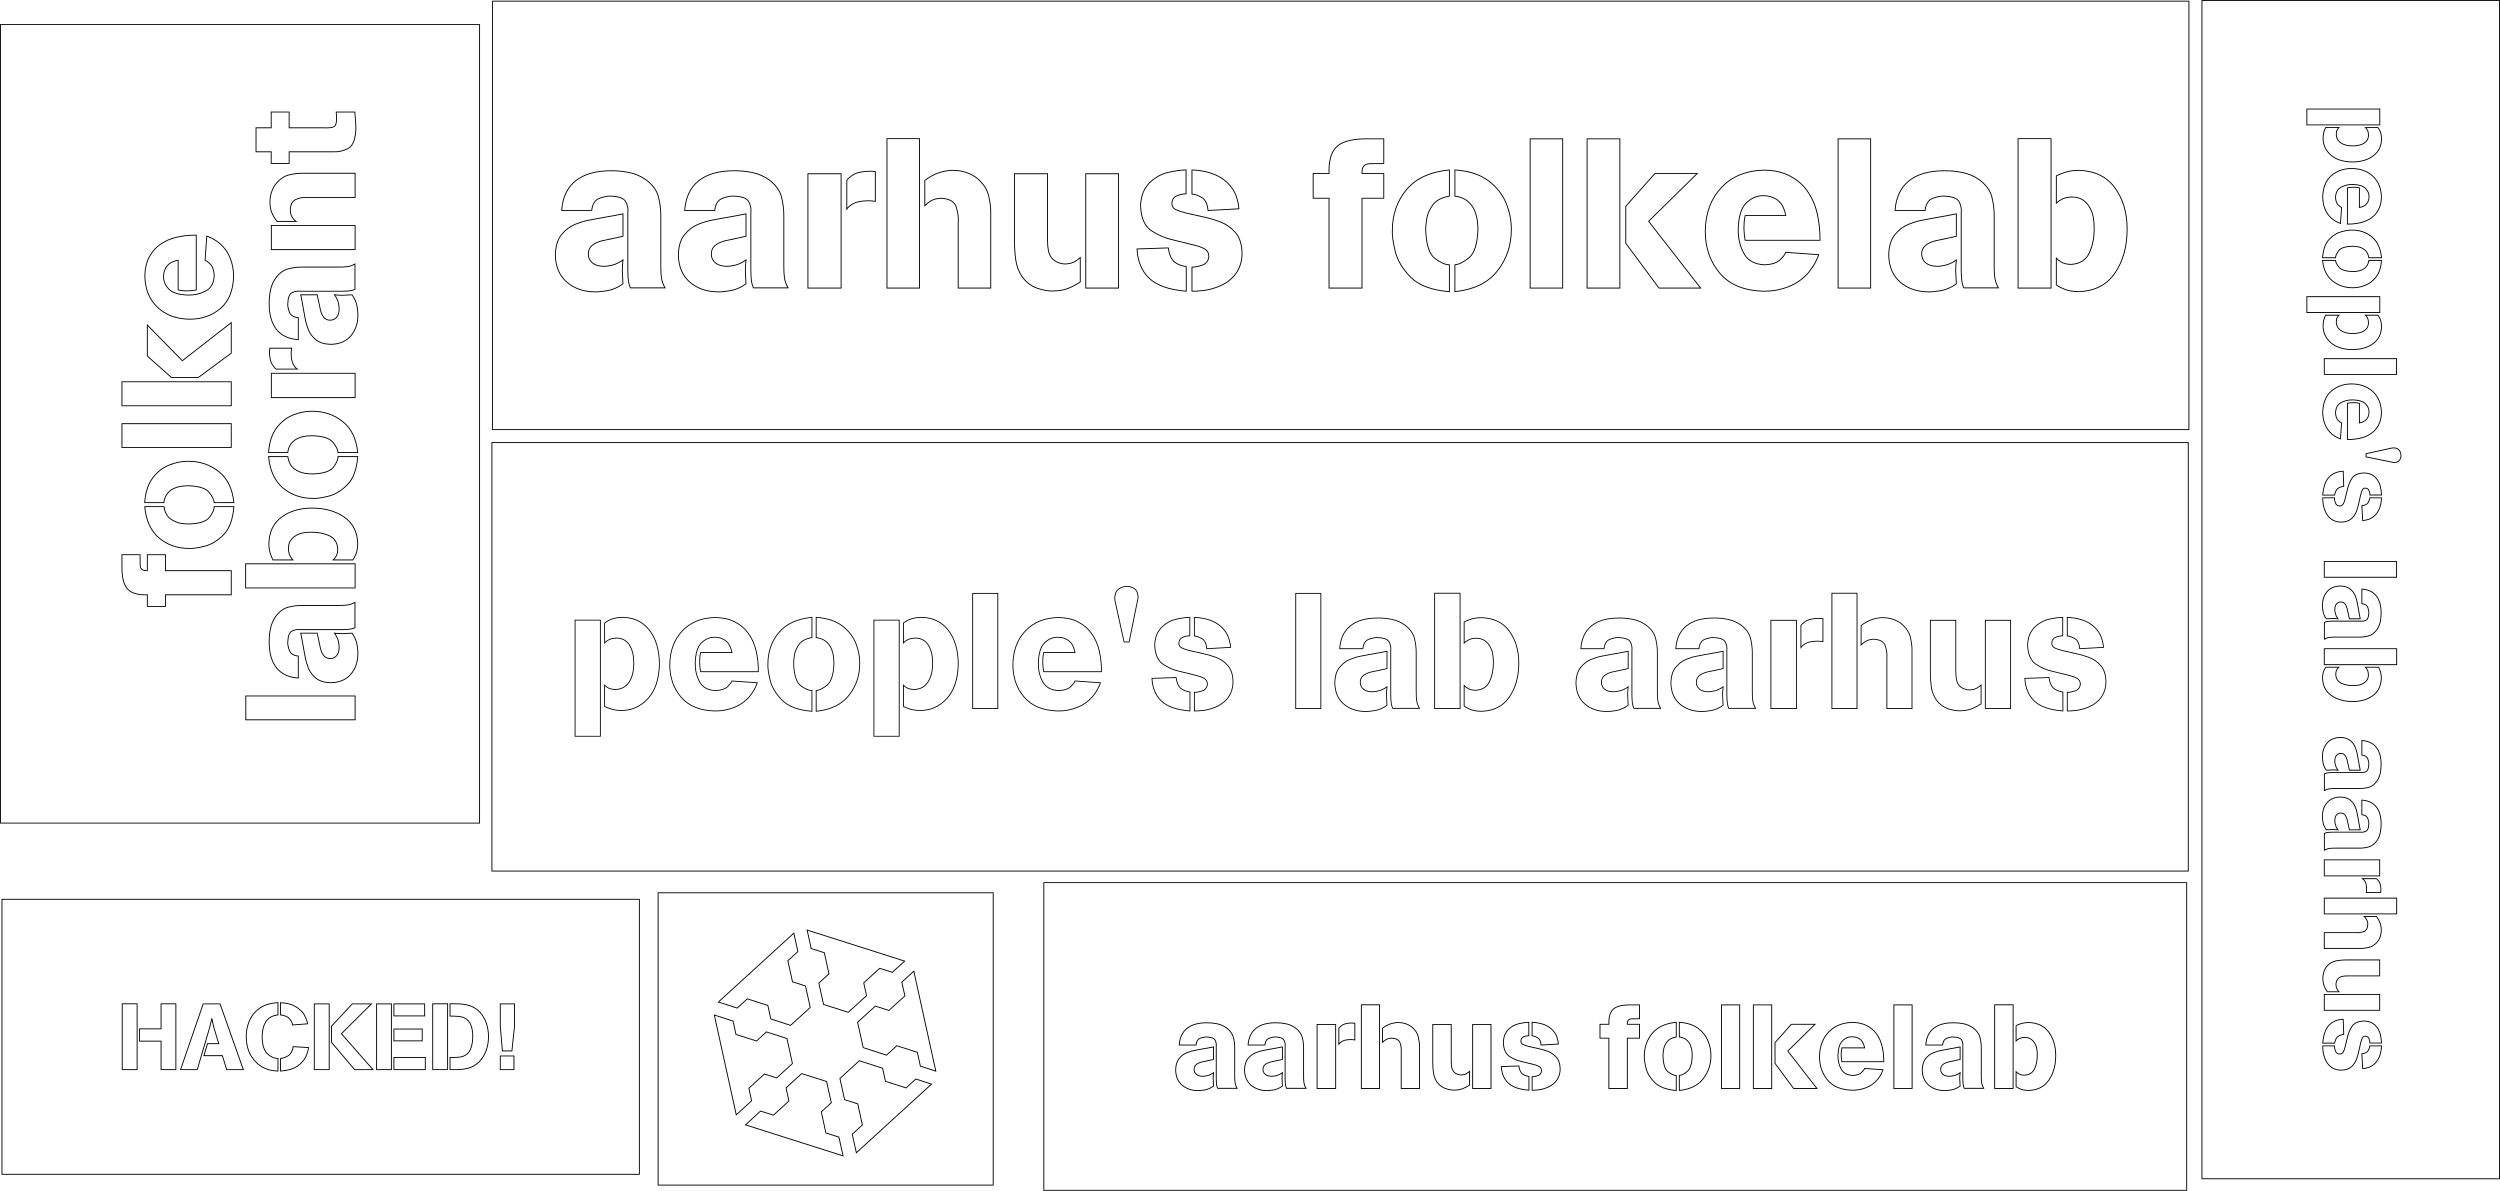 <?xml version="1.0" encoding="UTF-8" standalone="no"?>
<!-- Created with Inkscape (http://www.inkscape.org/) -->

<svg
   xmlns:dc="http://purl.org/dc/elements/1.1/"
   xmlns:cc="http://creativecommons.org/ns#"
   xmlns:rdf="http://www.w3.org/1999/02/22-rdf-syntax-ns#"
   xmlns:svg="http://www.w3.org/2000/svg"
   xmlns="http://www.w3.org/2000/svg"
   xmlns:sodipodi="http://sodipodi.sourceforge.net/DTD/sodipodi-0.dtd"
   xmlns:inkscape="http://www.inkscape.org/namespaces/inkscape"
   width="2773.312"
   height="1320.938"
   id="svg4391"
   version="1.1"
   inkscape:version="0.48.2 r9819"
   sodipodi:docname="New document 7">
  <defs
     id="defs4393" />
  <sodipodi:namedview
     id="base"
     pagecolor="#ffffff"
     bordercolor="#666666"
     borderopacity="1.0"
     inkscape:pageopacity="0.0"
     inkscape:pageshadow="2"
     inkscape:zoom="0.49497475"
     inkscape:cx="1375.1862"
     inkscape:cy="601.66199"
     inkscape:document-units="px"
     inkscape:current-layer="layer1"
     showgrid="false"
     fit-margin-top="0"
     fit-margin-left="0"
     fit-margin-right="0"
     fit-margin-bottom="0"
     inkscape:window-width="1920"
     inkscape:window-height="1053"
     inkscape:window-x="-9"
     inkscape:window-y="-9"
     inkscape:window-maximized="1" />
  <g
     inkscape:label="Layer 1"
     inkscape:groupmode="layer"
     id="layer1"
     transform="translate(1018.094,336.688)"
     style="photonsaw-speed:50">
    <g
       transform="translate(-277.922,-188.697)"
       style="font-size:234.466px;font-style:normal;font-variant:normal;font-weight:normal;font-stretch:normal;line-height:125%;letter-spacing:0px;word-spacing:0px;fill:none;stroke:#000000;stroke-opacity:1;font-family:AG Book Stencil;-inkscape-font-specification:AG Book Stencil"
       id="text3257">
      <path
         inkscape:connector-curvature="0"
         d="m -49.097,89.27 c -2.293,0.508 -6.096,1.238 -11.411,2.188 -5.315,0.951 -10.577,1.889 -15.787,2.814 -5.21,0.925 -8.805,1.602 -10.785,2.032 -4.222,0.734 -9.195,2.236 -14.919,4.507 -5.724,2.271 -10.784,6.066 -15.179,11.384 -4.395,5.319 -6.711,12.917 -6.947,22.795 0.332,13.086 4.65,23.139 12.954,30.158 8.304,7.019 18.601,10.565 30.891,10.639 2.149,0.186 6.409,-0.186 12.778,-1.114 6.37,-0.928 12.505,-3.527 18.405,-7.796 -0.029,-1.387 -0.147,-3.771 -0.352,-7.151 -0.205,-3.38 -0.322,-5.764 -0.352,-7.151 -8.1e-5,-3.947 0.234,-8.011 0.703,-12.192 -4.196,2.96 -8.231,4.894 -12.104,5.803 -3.874,0.909 -7.029,1.319 -9.466,1.231 -5.319,-0.068 -9.452,-1.338 -12.397,-3.81 -2.945,-2.472 -4.44,-5.735 -4.484,-9.789 0.015,-3.927 1.333,-7.034 3.957,-9.32 2.623,-2.286 6.462,-4.103 11.518,-5.451 2.393,-0.557 6.282,-1.377 11.665,-2.462 5.383,-1.084 9.154,-1.905 11.313,-2.462 z m -34.701,-3.751 c 0.835,-7.434 3.913,-12.026 9.232,-13.775 5.319,-1.749 9.276,-2.472 11.87,-2.169 9.32,0.337 14.947,2.535 16.881,6.594 1.934,4.059 2.638,7.957 2.11,11.694 l 0,64.712 c 0.102,5.427 0.366,9.403 0.791,11.928 0.425,2.525 1.099,4.802 2.022,6.829 l 38.452,0 c -2.042,-3.571 -3.351,-7.156 -3.927,-10.756 -0.577,-3.6 -0.831,-8.299 -0.762,-14.097 l 0,-54.63 c 0.083,-7.156 -0.787,-14.297 -2.608,-21.424 -1.822,-7.127 -6.502,-13.506 -14.038,-19.138 -5.593,-3.898 -11.757,-6.536 -18.493,-7.913 -6.736,-1.377 -13.545,-2.022 -20.428,-1.934 -16.613,0.02 -29.577,3.732 -38.892,11.137 -9.315,7.405 -14.483,18.386 -15.504,32.942 z"
         id="path4116" />
      <path
         inkscape:connector-curvature="0"
         d="m 87.37,89.27 c -2.293,0.508 -6.096,1.238 -11.411,2.188 -5.315,0.951 -10.577,1.889 -15.787,2.814 -5.21,0.925 -8.805,1.602 -10.785,2.032 -4.222,0.734 -9.195,2.236 -14.919,4.507 -5.724,2.271 -10.784,6.066 -15.179,11.384 -4.395,5.319 -6.711,12.917 -6.947,22.795 0.332,13.086 4.65,23.139 12.954,30.158 8.304,7.019 18.601,10.565 30.891,10.639 2.149,0.186 6.409,-0.186 12.778,-1.114 6.37,-0.928 12.505,-3.527 18.405,-7.796 -0.029,-1.387 -0.147,-3.771 -0.352,-7.151 -0.205,-3.38 -0.322,-5.764 -0.352,-7.151 -8e-5,-3.947 0.234,-8.011 0.703,-12.192 -4.196,2.96 -8.231,4.894 -12.104,5.803 -3.874,0.909 -7.029,1.319 -9.466,1.231 -5.319,-0.068 -9.452,-1.338 -12.397,-3.81 -2.945,-2.472 -4.44,-5.735 -4.484,-9.789 0.015,-3.927 1.333,-7.034 3.957,-9.32 2.623,-2.286 6.462,-4.103 11.518,-5.451 2.393,-0.557 6.282,-1.377 11.665,-2.462 5.383,-1.084 9.154,-1.905 11.313,-2.462 z M 52.669,85.519 c 0.835,-7.434 3.913,-12.026 9.232,-13.775 5.319,-1.749 9.276,-2.472 11.87,-2.169 9.32,0.337 14.947,2.535 16.881,6.594 1.934,4.059 2.638,7.957 2.11,11.694 l 0,64.712 c 0.102,5.427 0.366,9.403 0.791,11.928 0.425,2.525 1.099,4.802 2.022,6.829 l 38.452,0 c -2.042,-3.571 -3.351,-7.156 -3.927,-10.756 -0.577,-3.6 -0.831,-8.299 -0.762,-14.097 l 0,-54.63 c 0.083,-7.156 -0.787,-14.297 -2.608,-21.424 C 124.908,63.299 120.229,56.919 112.692,51.287 107.099,47.39 100.934,44.752 94.198,43.374 87.462,41.997 80.653,41.352 73.771,41.44 57.158,41.46 44.194,45.172 34.879,52.577 25.564,59.982 20.396,70.963 19.375,85.519 z"
         id="path4118" />
      <path
         inkscape:connector-curvature="0"
         d="m 192.887,171.567 0,-126.845 -36.811,0 0,126.845 z m 6.33,-87.689 c 1.832,-2.535 4.499,-4.675 8.001,-6.418 3.502,-1.744 8.807,-2.652 15.914,-2.726 1.817,1.01e-4 3.282,0.059 4.396,0.176 1.114,0.117 2.227,0.293 3.341,0.528 l 0,-33.059 c -0.918,-0.122 -1.895,-0.229 -2.931,-0.322 -1.036,-0.093 -2.247,-0.142 -3.634,-0.147 -8.534,0.283 -14.678,1.71 -18.435,4.279 -3.756,2.569 -5.974,4.582 -6.653,6.037 z"
         id="path4120" />
      <path
         inkscape:connector-curvature="0"
         d="m 279.874,171.567 0,-165.765 -36.107,0 0,165.765 z m 5.862,-91.441 c 1.597,-1.675 3.854,-3.424 6.77,-5.246 2.916,-1.822 6.755,-2.809 11.518,-2.96 9.207,0.528 14.766,3.869 16.676,10.023 1.91,6.155 2.603,11.958 2.081,17.409 l 0,72.215 36.107,0 0,-82.531 c 0.205,-5.568 -0.557,-12.133 -2.286,-19.695 -1.729,-7.561 -6.36,-14.361 -13.892,-20.398 -3.2,-2.384 -7,-4.298 -11.401,-5.744 -4.401,-1.446 -9.198,-2.188 -14.39,-2.227 -4.523,-0.058 -9.486,0.762 -14.888,2.462 -5.402,1.7 -10.834,4.631 -16.295,8.792 z"
         id="path4122" />
      <path
         inkscape:connector-curvature="0"
         d="m 385.271,119.516 c -0.049,6.804 0.401,13.711 1.348,20.721 0.948,7.01 3.39,13.389 7.327,19.138 4.728,6.184 10.336,10.346 16.823,12.485 6.487,2.139 12.212,3.136 17.174,2.989 6.843,-0.112 12.676,-1.177 17.497,-3.195 4.821,-2.017 9.071,-4.313 12.749,-6.887 l 0,-26.963 c -1.265,1.216 -3.248,2.652 -5.949,4.308 -2.701,1.656 -6.267,2.564 -10.697,2.726 -2.33,0.049 -4.938,-0.459 -7.825,-1.524 -2.887,-1.065 -5.437,-2.98 -7.649,-5.744 -1.7,-2.389 -2.814,-5.114 -3.341,-8.177 -0.528,-3.063 -0.821,-6.902 -0.879,-11.518 l 0,-73.152 -36.576,0 z m 115.356,52.051 0,-126.845 -36.342,0 0,126.845 z"
         id="path4124" />
      <path
         inkscape:connector-curvature="0"
         d="m 575.777,147.886 c -7.586,-1.514 -12.637,-3.996 -15.152,-7.444 -2.516,-3.449 -4.108,-7.923 -4.777,-13.423 l -34.701,1.172 c 0.679,13.662 5.183,24.497 13.511,32.502 8.328,8.006 22.035,12.803 41.119,14.39 z m 8.91,-23.915 c 4.264,0.948 7.986,2.276 11.166,3.986 3.18,1.71 4.85,4.445 5.012,8.206 -0.474,5.212 -2.985,8.563 -7.532,10.053 -4.548,1.49 -8.289,2.203 -11.225,2.139 l 0,26.729 c 2.887,0.112 7.254,-0.171 13.101,-0.85 5.847,-0.679 12.031,-2.428 18.552,-5.246 7.972,-3.688 13.95,-8.621 17.936,-14.8 3.986,-6.179 5.979,-13.281 5.979,-21.307 -0.236,-10.098 -2.786,-17.855 -7.65,-23.273 -4.864,-5.417 -10.628,-9.336 -17.289,-11.758 -6.662,-2.421 -12.807,-4.187 -18.436,-5.297 l -18.757,-4.22 c -5.476,-1.387 -9.471,-2.774 -11.987,-4.162 -2.516,-1.387 -3.756,-3.595 -3.722,-6.624 0.171,-3.898 1.822,-6.594 4.953,-8.089 3.131,-1.495 6.716,-2.315 10.756,-2.462 l 0,-26.494 c -5.549,0.103 -12.153,1.011 -19.812,2.726 -7.659,1.715 -14.732,5.73 -21.219,12.046 -3.981,4.562 -6.57,9.154 -7.767,13.775 -1.197,4.621 -1.734,8.626 -1.612,12.016 0.586,13.194 4.748,22.269 12.485,27.227 7.737,4.958 15.533,8.231 23.388,9.818 z m 49.472,-40.328 c -0.342,-4.841 -1.417,-9.755 -3.224,-14.742 -1.807,-4.987 -5.109,-9.842 -9.906,-14.566 -5.227,-4.738 -11.186,-8.157 -17.878,-10.258 -6.692,-2.1 -13.706,-3.292 -21.043,-3.576 l 0,26.729 c 2.867,0.205 6.394,1.436 10.58,3.693 4.186,2.257 6.599,7.122 7.239,14.595 z"
         id="path4126" />
      <path
         inkscape:connector-curvature="0"
         d="m 734.152,71.92 0,99.647 36.576,0 0,-99.647 24.15,0 0,-27.432 -24.15,0 c -0.108,-1.314 0.049,-3.023 0.469,-5.129 0.42,-2.105 1.749,-3.756 3.986,-4.953 0.835,-0.449 2.389,-0.723 4.66,-0.821 2.271,-0.098 7.283,-0.137 15.035,-0.117 l 0,-27.432 -21.336,0 c -15.606,0.342 -26.187,3.527 -31.74,9.554 -5.554,6.028 -8.104,15.66 -7.649,28.898 l -17.585,0 0,27.432 z"
         id="path4128" />
      <path
         inkscape:connector-curvature="0"
         d="m 867.684,145.776 c -4.377,-0.015 -9.691,-2.33 -15.943,-6.946 -6.252,-4.616 -9.691,-14.962 -10.316,-31.037 -0.162,-2.695 0.162,-6.814 0.973,-12.357 0.81,-5.543 3.08,-10.878 6.808,-16.004 3.728,-5.126 9.888,-8.412 18.479,-9.856 l 0,-29.073 c -21.409,2.096 -37.324,9.452 -47.743,22.069 -10.419,12.617 -15.606,27.769 -15.562,45.457 -0.317,4.985 0.76,12.574 3.23,22.769 2.471,10.195 8.237,19.816 17.298,28.865 9.062,9.049 23.32,14.346 42.776,15.891 z m 6.096,29.777 c 21.175,-2.213 36.913,-9.921 47.215,-23.124 10.302,-13.203 15.43,-28.473 15.387,-45.808 0.095,-9.774 -1.841,-19.534 -5.809,-29.282 -3.969,-9.747 -10.542,-18.049 -19.721,-24.905 -9.179,-6.856 -21.536,-10.833 -37.071,-11.932 l 0,29.073 c 8.143,0.943 14.424,4.509 18.845,10.697 4.421,6.189 6.658,14.972 6.712,26.348 -0.567,15.875 -3.83,26.27 -9.789,31.184 -5.959,4.914 -11.215,7.571 -15.768,7.972 z"
         id="path4130" />
      <path
         inkscape:connector-curvature="0"
         d="m 993.358,171.567 0,-165.531 -36.107,0 0,165.531 z"
         id="path4132" />
      <path
         inkscape:connector-curvature="0"
         d="m 1056.777,171.567 0,-165.531 -36.342,0 0,165.531 z m 6.565,-49.706 36.811,49.706 46.189,0 -57.678,-74.09 53.926,-52.989 -46.893,0 -32.356,36.342 z"
         id="path4134" />
      <path
         inkscape:connector-curvature="0"
         d="m 1240.84,131.943 c -0.669,2.013 -2.731,4.728 -6.184,8.148 -3.454,3.419 -9.208,5.315 -17.262,5.686 -11.171,-0.513 -18.899,-4.821 -23.183,-12.925 -4.284,-8.104 -6.326,-16.925 -6.125,-26.465 0.347,-14.17 3.405,-23.988 9.173,-29.454 5.769,-5.466 12.168,-8.074 19.197,-7.825 3.922,0.02 7.566,0.801 10.932,2.345 3.365,1.544 6.13,3.732 8.294,6.565 0.86,1.163 1.778,2.823 2.755,4.982 0.977,2.159 1.778,4.875 2.403,8.148 l -45.017,0 c -0.572,2.428 -0.953,4.782 -1.143,7.063 -0.191,2.281 -0.278,4.694 -0.264,7.239 0.102,2.643 0.249,4.978 0.44,7.005 0.19,2.027 0.513,4.069 0.967,6.125 l 83,0 c 0.088,-10.214 -0.967,-20.149 -3.165,-29.806 -2.198,-9.657 -6.067,-18.244 -11.606,-25.762 -4.572,-6.365 -10.785,-11.63 -18.64,-15.797 -7.855,-4.166 -17.35,-6.325 -28.487,-6.477 -19.753,0.362 -35.521,6.731 -47.303,19.109 -11.782,12.378 -17.819,28.595 -18.112,48.651 0.01,18.469 5.441,34.051 16.295,46.746 10.854,12.695 27.071,19.309 48.651,19.841 9.627,0.029 18.801,-1.671 27.52,-5.1 8.719,-3.429 16.192,-8.763 22.421,-16.002 3.229,-4.035 5.681,-7.747 7.356,-11.137 1.675,-3.39 2.897,-6.164 3.663,-8.323 z"
         id="path4136" />
      <path
         inkscape:connector-curvature="0"
         d="m 1334.982,171.567 0,-165.531 -36.107,0 0,165.531 z"
         id="path4138" />
      <path
         inkscape:connector-curvature="0"
         d="m 1430.054,89.27 c -2.293,0.508 -6.096,1.238 -11.411,2.188 -5.314,0.951 -10.577,1.889 -15.787,2.814 -5.21,0.925 -8.806,1.602 -10.785,2.032 -4.222,0.734 -9.195,2.236 -14.919,4.507 -5.724,2.271 -10.784,6.066 -15.179,11.384 -4.396,5.319 -6.711,12.917 -6.947,22.795 0.332,13.086 4.65,23.139 12.954,30.158 8.304,7.019 18.601,10.565 30.89,10.639 2.149,0.186 6.409,-0.186 12.778,-1.114 6.37,-0.928 12.505,-3.527 18.405,-7.796 -0.029,-1.387 -0.147,-3.771 -0.352,-7.151 -0.205,-3.38 -0.323,-5.764 -0.352,-7.151 -10e-5,-3.947 0.234,-8.011 0.703,-12.192 -4.196,2.96 -8.231,4.894 -12.104,5.803 -3.874,0.909 -7.029,1.319 -9.466,1.231 -5.319,-0.068 -9.452,-1.338 -12.397,-3.81 -2.945,-2.472 -4.44,-5.735 -4.484,-9.789 0.015,-3.927 1.333,-7.034 3.957,-9.32 2.623,-2.286 6.462,-4.103 11.518,-5.451 2.393,-0.557 6.282,-1.377 11.665,-2.462 5.383,-1.084 9.154,-1.905 11.313,-2.462 z m -34.701,-3.751 c 0.835,-7.434 3.913,-12.026 9.232,-13.775 5.319,-1.749 9.276,-2.472 11.87,-2.169 9.32,0.337 14.947,2.535 16.881,6.594 1.934,4.059 2.638,7.957 2.11,11.694 l 0,64.712 c 0.102,5.427 0.366,9.403 0.791,11.928 0.425,2.525 1.099,4.802 2.022,6.829 l 38.452,0 c -2.042,-3.571 -3.351,-7.156 -3.927,-10.756 -0.577,-3.6 -0.831,-8.299 -0.762,-14.097 l 0,-54.63 c 0.083,-7.156 -0.787,-14.297 -2.608,-21.424 -1.822,-7.127 -6.502,-13.506 -14.039,-19.138 -5.593,-3.898 -11.758,-6.536 -18.493,-7.913 -6.736,-1.377 -13.545,-2.022 -20.428,-1.934 -16.613,0.02 -29.577,3.732 -38.892,11.137 -9.315,7.405 -14.483,18.386 -15.504,32.942 z"
         id="path4140" />
      <path
         inkscape:connector-curvature="0"
         d="m 1535.103,171.567 0,-165.765 -36.576,0 0,165.765 z m 5.862,-94.254 c 1.348,-1.309 3.4,-2.735 6.155,-4.279 2.755,-1.543 6.565,-2.384 11.43,-2.52 4.655,0.117 8.416,1.114 11.284,2.989 2.867,1.876 5.046,3.927 6.536,6.155 2.941,4.225 4.797,8.612 5.569,13.159 0.772,4.548 1.104,8.524 0.997,11.928 0.215,9.999 -1.505,19.133 -5.158,27.403 -3.654,8.27 -10.531,12.656 -20.633,13.159 -4.396,-0.122 -7.855,-0.933 -10.375,-2.433 -2.521,-1.5 -4.455,-2.955 -5.803,-4.367 l 0,29.542 c 1.509,1.236 4.293,2.75 8.353,4.543 4.059,1.793 9.481,2.779 16.266,2.96 17.839,-0.532 31.281,-7.381 40.328,-20.545 9.046,-13.164 13.579,-29.449 13.599,-48.856 -0.025,-18.102 -4.548,-33.362 -13.569,-45.779 -9.022,-12.417 -22.396,-18.884 -40.123,-19.402 -5.681,0.078 -10.497,0.743 -14.449,1.993 -3.952,1.251 -7.42,2.618 -10.404,4.103 z"
         id="path4142" />
    </g>
    <g
       transform="matrix(0.949,0,0,0.949,-424.572,-305.279)"
       style="font-size:190.672px;font-style:normal;font-variant:normal;font-weight:normal;font-stretch:normal;line-height:125%;letter-spacing:0px;word-spacing:0px;fill:none;stroke:#000000;stroke-opacity:1;font-family:AG Book Stencil;-inkscape-font-specification:AG Book Stencil"
       id="text3257-1">
      <path
         inkscape:connector-curvature="0"
         d="m 76.38,827.558 0,-135.757 -29.554,0 0,135.757 z M 81.338,718.304 c 0.743,-0.898 2.26,-2.01 4.552,-3.337 2.292,-1.327 5.478,-2.058 9.557,-2.193 6.507,0.111 11.464,2.797 14.872,8.056 3.408,5.259 5.124,12.425 5.148,21.498 -0.068,9.363 -1.982,16.759 -5.744,22.189 -3.762,5.43 -8.966,8.203 -15.611,8.318 -3.643,-0.075 -6.415,-0.64 -8.318,-1.692 -1.903,-1.053 -3.388,-2.141 -4.457,-3.265 l 0,24.787 c 1.529,0.866 3.952,1.851 7.269,2.955 3.317,1.104 7.504,1.708 12.56,1.811 12.103,-0.071 22.408,-4.743 30.912,-14.014 8.505,-9.271 12.946,-22.713 13.323,-40.327 -0.155,-16.537 -4.04,-29.701 -11.655,-39.492 -7.615,-9.792 -18.03,-14.805 -31.246,-15.039 -3.849,-0.02 -7.591,0.497 -11.226,1.549 -3.635,1.053 -6.948,2.761 -9.939,5.124 z"
         id="path4146" />
      <path
         inkscape:connector-curvature="0"
         d="m 230.16,762.921 c -0.544,1.637 -2.221,3.845 -5.029,6.626 -2.808,2.781 -7.488,4.322 -14.038,4.624 -9.085,-0.417 -15.369,-3.921 -18.852,-10.511 -3.484,-6.59 -5.144,-13.764 -4.981,-21.522 0.282,-11.524 2.769,-19.508 7.46,-23.953 4.691,-4.445 9.895,-6.566 15.611,-6.364 3.19,0.016 6.153,0.652 8.89,1.907 2.737,1.255 4.985,3.035 6.745,5.339 0.699,0.945 1.446,2.296 2.24,4.052 0.794,1.756 1.446,3.964 1.954,6.626 l -36.609,0 c -0.465,1.974 -0.775,3.889 -0.93,5.744 -0.155,1.855 -0.226,3.817 -0.215,5.887 0.083,2.149 0.203,4.048 0.358,5.696 0.155,1.649 0.417,3.309 0.787,4.981 l 67.497,0 c 0.071,-8.306 -0.787,-16.386 -2.574,-24.239 -1.788,-7.853 -4.934,-14.836 -9.438,-20.95 -3.718,-5.176 -8.771,-9.458 -15.158,-12.846 -6.388,-3.388 -14.11,-5.144 -23.166,-5.267 -16.064,0.294 -28.886,5.474 -38.468,15.54 -9.581,10.066 -14.491,23.254 -14.729,39.564 0.008,15.019 4.425,27.691 13.252,38.015 8.826,10.324 22.014,15.702 39.564,16.135 7.829,0.024 15.289,-1.359 22.38,-4.147 7.09,-2.789 13.168,-7.126 18.233,-13.013 2.626,-3.281 4.62,-6.3 5.982,-9.057 1.362,-2.757 2.355,-5.013 2.979,-6.769 z"
         id="path4148" />
      <path
         inkscape:connector-curvature="0"
         d="m 323.688,774.171 c -3.559,-0.012 -7.881,-1.895 -12.966,-5.649 -5.085,-3.754 -7.881,-12.167 -8.389,-25.24 -0.132,-2.191 0.132,-5.541 0.791,-10.049 0.659,-4.508 2.505,-8.846 5.536,-13.015 3.032,-4.169 8.041,-6.84 15.028,-8.015 l 0,-23.643 c -17.411,1.704 -30.352,7.686 -38.825,17.947 -8.473,10.26 -12.691,22.582 -12.656,36.966 -0.258,4.054 0.618,10.226 2.627,18.516 2.009,8.291 6.698,16.115 14.067,23.474 7.369,7.358 18.965,11.666 34.787,12.923 z m 4.957,24.215 c 17.22,-1.799 30.018,-8.068 38.396,-18.805 8.377,-10.737 12.548,-23.154 12.513,-37.252 0.078,-7.948 -1.497,-15.886 -4.724,-23.812 -3.227,-7.927 -8.573,-14.678 -16.037,-20.253 -7.464,-5.575 -17.513,-8.81 -30.147,-9.703 l 0,23.643 c 6.622,0.767 11.73,3.666 15.325,8.699 3.595,5.033 5.414,12.175 5.458,21.426 -0.461,12.91 -3.114,21.363 -7.96,25.359 -4.846,3.996 -9.12,6.157 -12.823,6.483 z"
         id="path4150" />
      <path
         inkscape:connector-curvature="0"
         d="m 425.698,827.558 0,-135.757 -29.554,0 0,135.757 z m 4.957,-109.254 c 0.743,-0.898 2.26,-2.01 4.552,-3.337 2.292,-1.327 5.478,-2.058 9.557,-2.193 6.507,0.111 11.464,2.797 14.872,8.056 3.408,5.259 5.124,12.425 5.148,21.498 -0.068,9.363 -1.982,16.759 -5.744,22.189 -3.762,5.43 -8.966,8.203 -15.611,8.318 -3.643,-0.075 -6.415,-0.64 -8.318,-1.692 -1.903,-1.053 -3.388,-2.141 -4.457,-3.265 l 0,24.787 c 1.529,0.866 3.952,1.851 7.269,2.955 3.317,1.104 7.504,1.708 12.56,1.811 12.103,-0.071 22.408,-4.743 30.912,-14.014 8.505,-9.271 12.946,-22.713 13.323,-40.327 -0.155,-16.537 -4.04,-29.701 -11.655,-39.492 -7.615,-9.792 -18.03,-14.805 -31.246,-15.039 -3.849,-0.02 -7.591,0.497 -11.226,1.549 -3.635,1.053 -6.948,2.761 -9.939,5.124 z"
         id="path4152" />
      <path
         inkscape:connector-curvature="0"
         d="m 540.962,795.144 0,-134.613 -29.363,0 0,134.613 z"
         id="path4154" />
      <path
         inkscape:connector-curvature="0"
         d="m 631.241,762.921 c -0.544,1.637 -2.221,3.845 -5.029,6.626 -2.808,2.781 -7.488,4.322 -14.038,4.624 -9.085,-0.417 -15.369,-3.921 -18.852,-10.511 -3.484,-6.59 -5.144,-13.764 -4.981,-21.522 0.282,-11.524 2.769,-19.508 7.46,-23.953 4.691,-4.445 9.895,-6.566 15.611,-6.364 3.19,0.016 6.153,0.652 8.89,1.907 2.737,1.255 4.985,3.035 6.745,5.339 0.699,0.945 1.446,2.296 2.24,4.052 0.794,1.756 1.446,3.964 1.954,6.626 l -36.609,0 c -0.465,1.974 -0.775,3.889 -0.93,5.744 -0.155,1.855 -0.226,3.817 -0.214,5.887 0.083,2.149 0.203,4.048 0.358,5.696 0.155,1.649 0.417,3.309 0.787,4.981 l 67.497,0 c 0.071,-8.306 -0.787,-16.386 -2.574,-24.239 -1.788,-7.853 -4.934,-14.836 -9.438,-20.95 -3.718,-5.176 -8.771,-9.458 -15.158,-12.846 -6.388,-3.388 -14.11,-5.144 -23.166,-5.267 -16.064,0.294 -28.886,5.474 -38.468,15.54 -9.581,10.066 -14.491,23.254 -14.729,39.564 0.008,15.019 4.425,27.691 13.252,38.015 8.826,10.324 22.014,15.702 39.564,16.135 7.829,0.024 15.289,-1.359 22.38,-4.147 7.09,-2.789 13.168,-7.126 18.233,-13.013 2.626,-3.281 4.62,-6.3 5.982,-9.057 1.362,-2.757 2.355,-5.013 2.979,-6.769 z"
         id="path4156" />
      <path
         inkscape:connector-curvature="0"
         d="m 704.558,667.586 c 0.183,-0.663 0.294,-1.243 0.334,-1.74 0.04,-0.496 0.056,-0.933 0.048,-1.311 -0.242,-4.763 -1.807,-8.012 -4.695,-9.748 -2.888,-1.736 -5.645,-2.554 -8.27,-2.455 -3.182,-0.056 -6.304,0.914 -9.367,2.908 -3.063,1.994 -4.707,5.347 -4.934,10.058 -0.008,0.147 0.008,0.663 0.048,1.549 0.04,0.886 0.151,1.831 0.334,2.836 l 10.487,47.667 5.911,0 z"
         id="path4158" />
      <path
         inkscape:connector-curvature="0"
         d="m 765.573,775.887 c -6.169,-1.231 -10.276,-3.249 -12.322,-6.054 -2.046,-2.804 -3.341,-6.443 -3.885,-10.916 l -28.219,0.953 c 0.552,11.111 4.215,19.921 10.987,26.432 6.773,6.511 17.919,10.411 33.439,11.702 z m 7.245,-19.448 c 3.468,0.771 6.495,1.851 9.081,3.241 2.586,1.39 3.944,3.615 4.076,6.673 -0.385,4.238 -2.427,6.963 -6.125,8.175 -3.698,1.212 -6.741,1.792 -9.128,1.74 l 0,21.736 c 2.348,0.091 5.899,-0.139 10.654,-0.691 4.755,-0.552 9.784,-1.974 15.087,-4.266 6.483,-2.999 11.345,-7.011 14.586,-12.036 3.241,-5.025 4.862,-10.801 4.862,-17.327 -0.192,-8.212 -2.266,-14.52 -6.221,-18.926 -3.956,-4.405 -8.643,-7.593 -14.06,-9.562 -5.418,-1.969 -10.415,-3.405 -14.992,-4.308 l -15.254,-3.432 c -4.453,-1.128 -7.702,-2.256 -9.748,-3.384 -2.046,-1.128 -3.055,-2.924 -3.027,-5.386 0.139,-3.17 1.482,-5.362 4.028,-6.578 2.546,-1.215 5.462,-1.883 8.747,-2.002 l 0,-21.546 c -4.513,0.084 -9.883,0.822 -16.112,2.217 -6.229,1.394 -11.98,4.66 -17.256,9.796 -3.237,3.71 -5.343,7.444 -6.316,11.202 -0.973,3.758 -1.41,7.015 -1.311,9.772 0.477,10.729 3.861,18.11 10.153,22.142 6.292,4.032 12.632,6.693 19.019,7.984 z m 40.231,-32.795 c -0.278,-3.936 -1.152,-7.933 -2.622,-11.988 -1.47,-4.056 -4.155,-8.004 -8.056,-11.845 -4.25,-3.853 -9.097,-6.634 -14.539,-8.342 -5.442,-1.708 -11.146,-2.677 -17.113,-2.908 l 0,21.736 c 2.332,0.167 5.2,1.168 8.604,3.003 3.404,1.835 5.366,5.792 5.887,11.869 z"
         id="path4160" />
      <path
         inkscape:connector-curvature="0"
         d="m 918.582,795.144 0,-134.613 -29.363,0 0,134.613 z"
         id="path4162" />
      <path
         inkscape:connector-curvature="0"
         d="m 995.896,728.219 c -1.864,0.413 -4.957,1.006 -9.279,1.78 -4.322,0.773 -8.601,1.536 -12.838,2.288 -4.237,0.752 -7.161,1.303 -8.771,1.652 -3.433,0.597 -7.477,1.818 -12.132,3.665 -4.655,1.847 -8.77,4.933 -12.344,9.258 -3.574,4.325 -5.458,10.505 -5.649,18.537 0.27,10.642 3.782,18.817 10.534,24.525 6.753,5.708 15.126,8.592 25.121,8.652 1.748,0.151 5.212,-0.151 10.391,-0.906 5.18,-0.755 10.169,-2.868 14.968,-6.34 -0.024,-1.128 -0.119,-3.067 -0.286,-5.815 -0.167,-2.749 -0.262,-4.687 -0.286,-5.815 -7e-5,-3.21 0.191,-6.515 0.572,-9.915 -3.412,2.407 -6.693,3.98 -9.843,4.719 -3.15,0.739 -5.716,1.073 -7.698,1.001 -4.326,-0.056 -7.686,-1.088 -10.082,-3.098 -2.395,-2.01 -3.611,-4.663 -3.647,-7.96 0.012,-3.194 1.084,-5.72 3.218,-7.579 2.133,-1.859 5.255,-3.337 9.367,-4.433 1.946,-0.453 5.108,-1.12 9.486,-2.002 4.377,-0.882 7.444,-1.549 9.2,-2.002 z m -28.219,-3.051 c 0.679,-6.046 3.182,-9.78 7.508,-11.202 4.326,-1.422 7.543,-2.01 9.653,-1.764 7.579,0.274 12.155,2.062 13.728,5.363 1.573,3.301 2.145,6.471 1.716,9.51 l 0,52.625 c 0.083,4.413 0.298,7.647 0.643,9.7 0.345,2.054 0.894,3.905 1.645,5.553 l 31.27,0 c -1.661,-2.904 -2.725,-5.819 -3.194,-8.747 -0.469,-2.928 -0.675,-6.749 -0.62,-11.464 l 0,-44.426 c 0.068,-5.819 -0.64,-11.627 -2.121,-17.422 -1.482,-5.795 -5.287,-10.983 -11.416,-15.563 -4.548,-3.17 -9.561,-5.315 -15.039,-6.435 -5.478,-1.12 -11.015,-1.644 -16.612,-1.573 -13.51,0.016 -24.052,3.035 -31.627,9.057 -7.575,6.022 -11.778,14.952 -12.608,26.789 z"
         id="path4164" />
      <path
         inkscape:connector-curvature="0"
         d="m 1081.323,795.144 0,-134.803 -29.744,0 0,134.803 z m 4.767,-76.649 c 1.096,-1.065 2.765,-2.224 5.005,-3.48 2.24,-1.255 5.339,-1.938 9.295,-2.05 3.785,0.095 6.844,0.906 9.176,2.431 2.332,1.525 4.103,3.194 5.315,5.005 2.391,3.436 3.901,7.003 4.528,10.701 0.627,3.698 0.898,6.932 0.81,9.7 0.175,8.131 -1.224,15.559 -4.195,22.285 -2.971,6.725 -8.564,10.292 -16.779,10.701 -3.575,-0.099 -6.388,-0.759 -8.437,-1.978 -2.05,-1.219 -3.623,-2.403 -4.719,-3.551 l 0,24.024 c 1.227,1.005 3.491,2.236 6.793,3.694 3.301,1.458 7.71,2.26 13.228,2.407 14.507,-0.433 25.438,-6.002 32.795,-16.707 7.357,-10.705 11.043,-23.949 11.059,-39.731 -0.02,-14.721 -3.698,-27.131 -11.035,-37.228 -7.337,-10.097 -18.213,-15.357 -32.628,-15.778 -4.62,0.064 -8.537,0.604 -11.75,1.621 -3.214,1.017 -6.034,2.129 -8.461,3.337 z"
         id="path4166" />
      <path
         inkscape:connector-curvature="0"
         d="m 1277.807,728.219 c -1.864,0.413 -4.957,1.006 -9.279,1.78 -4.322,0.773 -8.601,1.536 -12.838,2.288 -4.237,0.752 -7.161,1.303 -8.771,1.652 -3.433,0.597 -7.477,1.818 -12.132,3.665 -4.655,1.847 -8.77,4.933 -12.344,9.258 -3.575,4.325 -5.458,10.505 -5.649,18.537 0.27,10.642 3.782,18.817 10.534,24.525 6.753,5.708 15.126,8.592 25.121,8.652 1.748,0.151 5.212,-0.151 10.392,-0.906 5.18,-0.755 10.169,-2.868 14.968,-6.34 -0.024,-1.128 -0.119,-3.067 -0.286,-5.815 -0.167,-2.749 -0.262,-4.687 -0.286,-5.815 -10e-5,-3.21 0.191,-6.515 0.572,-9.915 -3.412,2.407 -6.693,3.98 -9.843,4.719 -3.15,0.739 -5.716,1.073 -7.698,1.001 -4.326,-0.056 -7.686,-1.088 -10.082,-3.098 -2.395,-2.01 -3.611,-4.663 -3.647,-7.96 0.012,-3.194 1.084,-5.72 3.217,-7.579 2.133,-1.859 5.255,-3.337 9.367,-4.433 1.946,-0.453 5.108,-1.12 9.486,-2.002 4.377,-0.882 7.444,-1.549 9.2,-2.002 z m -28.219,-3.051 c 0.679,-6.046 3.182,-9.78 7.508,-11.202 4.326,-1.422 7.543,-2.01 9.653,-1.764 7.579,0.274 12.155,2.062 13.728,5.363 1.573,3.301 2.145,6.471 1.716,9.51 l 0,52.625 c 0.083,4.413 0.298,7.647 0.643,9.7 0.345,2.054 0.894,3.905 1.645,5.553 l 31.27,0 c -1.661,-2.904 -2.725,-5.819 -3.194,-8.747 -0.469,-2.928 -0.675,-6.749 -0.62,-11.464 l 0,-44.426 c 0.067,-5.819 -0.64,-11.627 -2.121,-17.422 -1.482,-5.795 -5.287,-10.983 -11.416,-15.563 -4.548,-3.17 -9.561,-5.315 -15.039,-6.435 -5.478,-1.12 -11.015,-1.644 -16.612,-1.573 -13.51,0.016 -24.052,3.035 -31.627,9.057 -7.575,6.022 -11.778,14.952 -12.608,26.789 z"
         id="path4168" />
      <path
         inkscape:connector-curvature="0"
         d="m 1388.784,728.219 c -1.864,0.413 -4.957,1.006 -9.279,1.78 -4.322,0.773 -8.601,1.536 -12.838,2.288 -4.237,0.752 -7.161,1.303 -8.771,1.652 -3.433,0.597 -7.477,1.818 -12.132,3.665 -4.655,1.847 -8.77,4.933 -12.344,9.258 -3.574,4.325 -5.458,10.505 -5.649,18.537 0.27,10.642 3.782,18.817 10.534,24.525 6.753,5.708 15.126,8.592 25.121,8.652 1.748,0.151 5.212,-0.151 10.392,-0.906 5.18,-0.755 10.169,-2.868 14.967,-6.34 -0.024,-1.128 -0.119,-3.067 -0.286,-5.815 -0.167,-2.749 -0.262,-4.687 -0.286,-5.815 0,-3.21 0.191,-6.515 0.572,-9.915 -3.412,2.407 -6.693,3.98 -9.843,4.719 -3.15,0.739 -5.716,1.073 -7.698,1.001 -4.326,-0.056 -7.686,-1.088 -10.082,-3.098 -2.395,-2.01 -3.611,-4.663 -3.647,-7.96 0.012,-3.194 1.084,-5.72 3.218,-7.579 2.133,-1.859 5.255,-3.337 9.367,-4.433 1.946,-0.453 5.108,-1.12 9.486,-2.002 4.377,-0.882 7.444,-1.549 9.2,-2.002 z m -28.219,-3.051 c 0.679,-6.046 3.182,-9.78 7.508,-11.202 4.326,-1.422 7.543,-2.01 9.653,-1.764 7.579,0.274 12.155,2.062 13.728,5.363 1.573,3.301 2.145,6.471 1.716,9.51 l 0,52.625 c 0.083,4.413 0.298,7.647 0.643,9.7 0.346,2.054 0.894,3.905 1.645,5.553 l 31.27,0 c -1.661,-2.904 -2.725,-5.819 -3.194,-8.747 -0.469,-2.928 -0.675,-6.749 -0.62,-11.464 l 0,-44.426 c 0.067,-5.819 -0.64,-11.627 -2.121,-17.422 -1.482,-5.795 -5.287,-10.983 -11.416,-15.563 -4.548,-3.17 -9.561,-5.315 -15.039,-6.435 -5.478,-1.12 -11.015,-1.644 -16.612,-1.573 -13.51,0.016 -24.052,3.035 -31.627,9.057 -7.575,6.022 -11.778,14.952 -12.608,26.789 z"
         id="path4170" />
      <path
         inkscape:connector-curvature="0"
         d="m 1474.593,795.144 0,-103.152 -29.935,0 0,103.152 z m 5.148,-71.31 c 1.49,-2.062 3.658,-3.801 6.507,-5.22 2.848,-1.418 7.162,-2.157 12.942,-2.217 1.478,8e-5 2.669,0.048 3.575,0.143 0.906,0.095 1.811,0.238 2.717,0.429 l 0,-26.884 c -0.747,-0.099 -1.541,-0.187 -2.383,-0.262 -0.842,-0.075 -1.827,-0.115 -2.955,-0.119 -6.94,0.231 -11.937,1.39 -14.991,3.48 -3.055,2.09 -4.858,3.726 -5.41,4.91 z"
         id="path4172" />
      <path
         inkscape:connector-curvature="0"
         d="m 1545.332,795.144 0,-134.803 -29.363,0 0,134.803 z m 4.767,-74.361 c 1.299,-1.362 3.134,-2.784 5.506,-4.266 2.371,-1.482 5.494,-2.284 9.367,-2.407 7.488,0.429 12.008,3.146 13.561,8.151 1.553,5.005 2.117,9.724 1.692,14.157 l 0,58.726 29.363,0 0,-67.116 c 0.167,-4.528 -0.453,-9.867 -1.859,-16.016 -1.406,-6.149 -5.172,-11.678 -11.297,-16.588 -2.602,-1.938 -5.692,-3.496 -9.271,-4.671 -3.579,-1.176 -7.48,-1.779 -11.702,-1.811 -3.678,-0.048 -7.714,0.62 -12.107,2.002 -4.393,1.382 -8.811,3.766 -13.252,7.15 z"
         id="path4174" />
      <path
         inkscape:connector-curvature="0"
         d="m 1631.043,752.816 c -0.04,5.533 0.326,11.15 1.096,16.85 0.771,5.7 2.757,10.888 5.958,15.563 3.845,5.029 8.405,8.413 13.681,10.153 5.275,1.74 9.931,2.55 13.966,2.431 5.565,-0.091 10.308,-0.957 14.229,-2.598 3.921,-1.641 7.377,-3.508 10.368,-5.601 l 0,-21.927 c -1.029,0.989 -2.642,2.157 -4.838,3.504 -2.197,1.347 -5.096,2.085 -8.699,2.217 -1.895,0.04 -4.016,-0.373 -6.364,-1.239 -2.348,-0.866 -4.421,-2.423 -6.221,-4.671 -1.382,-1.942 -2.288,-4.159 -2.717,-6.65 -0.429,-2.491 -0.667,-5.613 -0.715,-9.367 l 0,-59.489 -29.744,0 z m 93.809,42.329 0,-103.152 -29.554,0 0,103.152 z"
         id="path4176" />
      <path
         inkscape:connector-curvature="0"
         d="m 1785.966,775.887 c -6.169,-1.231 -10.276,-3.249 -12.322,-6.054 -2.046,-2.804 -3.341,-6.443 -3.885,-10.916 l -28.219,0.953 c 0.552,11.111 4.215,19.921 10.987,26.432 6.773,6.511 17.919,10.411 33.439,11.702 z m 7.245,-19.448 c 3.468,0.771 6.495,1.851 9.081,3.241 2.586,1.39 3.944,3.615 4.075,6.673 -0.385,4.238 -2.427,6.963 -6.125,8.175 -3.698,1.212 -6.741,1.792 -9.128,1.74 l 0,21.736 c 2.348,0.091 5.899,-0.139 10.654,-0.691 4.755,-0.552 9.784,-1.974 15.087,-4.266 6.483,-2.999 11.345,-7.011 14.586,-12.036 3.241,-5.025 4.862,-10.801 4.862,-17.327 -0.192,-8.212 -2.266,-14.52 -6.221,-18.926 -3.956,-4.405 -8.643,-7.593 -14.06,-9.562 -5.418,-1.969 -10.415,-3.405 -14.992,-4.308 l -15.254,-3.432 c -4.453,-1.128 -7.702,-2.256 -9.748,-3.384 -2.046,-1.128 -3.055,-2.924 -3.027,-5.386 0.139,-3.17 1.482,-5.362 4.028,-6.578 2.546,-1.215 5.462,-1.883 8.747,-2.002 l 0,-21.546 c -4.513,0.084 -9.883,0.822 -16.111,2.217 -6.229,1.394 -11.98,4.66 -17.256,9.796 -3.237,3.71 -5.343,7.444 -6.316,11.202 -0.973,3.758 -1.41,7.015 -1.311,9.772 0.477,10.729 3.861,18.11 10.153,22.142 6.292,4.032 12.632,6.693 19.019,7.984 z m 40.231,-32.795 c -0.278,-3.936 -1.152,-7.933 -2.622,-11.988 -1.47,-4.056 -4.155,-8.004 -8.056,-11.845 -4.25,-3.853 -9.097,-6.634 -14.539,-8.342 -5.442,-1.708 -11.146,-2.677 -17.113,-2.908 l 0,21.736 c 2.332,0.167 5.2,1.168 8.604,3.003 3.404,1.835 5.367,5.792 5.887,11.869 z"
         id="path4178" />
    </g>
    <g
       transform="matrix(0,-1,1,0,-277.922,-188.697)"
       style="font-size:171.751px;font-style:normal;font-variant:normal;font-weight:normal;font-stretch:normal;text-align:center;line-height:80%;letter-spacing:0px;word-spacing:0px;text-anchor:middle;fill:none;stroke:#000000;stroke-width:1;stroke-miterlimit:4;stroke-opacity:1;font-family:AG Book Stencil;-inkscape-font-specification:AG Book Stencil"
       id="text3263">
      <path
         inkscape:connector-curvature="0"
         d="m -511.85,-556.63 0,72.993 26.793,0 0,-72.993 17.69,0 0,-20.095 -17.69,0 c -0.079,-0.962 0.036,-2.215 0.343,-3.757 0.308,-1.542 1.281,-2.751 2.92,-3.628 0.612,-0.329 1.75,-0.529 3.414,-0.601 1.664,-0.071 5.335,-0.1 11.013,-0.086 l 0,-20.095 -15.629,0 c -11.432,0.251 -19.182,2.584 -23.25,6.999 -4.068,4.415 -5.936,11.471 -5.603,21.168 l -12.881,0 0,20.095 z"
         id="path4210" />
      <path
         inkscape:connector-curvature="0"
         d="m -414.035,-502.529 c -3.206,-0.011 -7.099,-1.707 -11.679,-5.088 -4.58,-3.381 -7.099,-10.96 -7.557,-22.735 -0.119,-1.974 0.119,-4.991 0.712,-9.052 0.594,-4.06 2.256,-7.968 4.987,-11.723 2.731,-3.755 7.243,-6.162 13.536,-7.22 l 0,-21.297 c -15.683,1.535 -27.34,6.924 -34.972,16.166 -7.632,9.242 -11.432,20.342 -11.4,33.298 -0.232,3.651 0.557,9.211 2.366,16.679 1.81,7.468 6.033,14.516 12.671,21.144 6.638,6.628 17.083,10.508 31.335,11.641 z m 4.465,21.812 c 15.511,-1.621 27.04,-7.267 34.586,-16.939 7.546,-9.672 11.303,-20.857 11.271,-33.555 0.07,-7.159 -1.349,-14.309 -4.256,-21.45 -2.907,-7.14 -7.722,-13.221 -14.446,-18.244 -6.724,-5.022 -15.775,-7.935 -27.155,-8.74 l 0,21.297 c 5.965,0.691 10.566,3.303 13.804,7.836 3.238,4.534 4.877,10.967 4.916,19.3 -0.415,11.629 -2.805,19.243 -7.171,22.843 -4.365,3.6 -8.215,5.546 -11.55,5.839 z"
         id="path4212" />
      <path
         inkscape:connector-curvature="0"
         d="m -321.976,-483.636 0,-121.255 -26.449,0 0,121.255 z"
         id="path4214" />
      <path
         inkscape:connector-curvature="0"
         d="m -275.521,-483.636 0,-121.255 -26.621,0 0,121.255 z m 4.809,-36.411 26.965,36.411 33.834,0 -42.25,-54.273 39.502,-38.815 -34.35,0 -23.701,26.621 z"
         id="path4216" />
      <path
         inkscape:connector-curvature="0"
         d="m -140.691,-512.662 c -0.49,1.474 -2,3.464 -4.53,5.968 -2.53,2.505 -6.745,3.893 -12.645,4.165 -8.183,-0.376 -13.844,-3.532 -16.982,-9.468 -3.138,-5.936 -4.634,-12.398 -4.487,-19.386 0.254,-10.38 2.494,-17.572 6.72,-21.576 4.226,-4.004 8.913,-5.915 14.062,-5.732 2.873,0.014 5.542,0.587 8.008,1.717 2.465,1.131 4.49,2.734 6.076,4.809 0.63,0.852 1.302,2.068 2.018,3.65 0.716,1.582 1.302,3.571 1.76,5.968 l -32.976,0 c -0.419,1.778 -0.698,3.503 -0.837,5.174 -0.14,1.671 -0.204,3.439 -0.193,5.303 0.075,1.936 0.182,3.646 0.322,5.131 0.14,1.485 0.376,2.981 0.708,4.487 l 60.799,0 c 0.064,-7.482 -0.709,-14.76 -2.319,-21.834 -1.61,-7.074 -4.444,-13.364 -8.502,-18.871 -3.349,-4.662 -7.901,-8.519 -13.654,-11.572 -5.754,-3.052 -12.709,-4.634 -20.867,-4.745 -14.47,0.265 -26.02,4.931 -34.65,13.998 -8.63,9.067 -13.053,20.946 -13.268,35.638 0.007,13.529 3.986,24.943 11.937,34.242 7.951,9.299 19.83,14.144 35.638,14.534 7.052,0.021 13.772,-1.224 20.159,-3.736 6.387,-2.512 11.861,-6.419 16.423,-11.722 2.365,-2.955 4.161,-5.675 5.389,-8.158 1.227,-2.483 2.122,-4.516 2.684,-6.097 z"
         id="path4218" />
      <path
         inkscape:connector-curvature="0"
         d="m -624.05,-346.236 0,-121.255 -26.449,0 0,121.255 z"
         id="path4220" />
      <path
         inkscape:connector-curvature="0"
         d="m -554.408,-406.519 c -1.679,0.372 -4.466,0.907 -8.358,1.603 -3.893,0.697 -7.748,1.384 -11.564,2.061 -3.817,0.678 -6.45,1.174 -7.9,1.488 -3.093,0.538 -6.735,1.638 -10.928,3.301 -4.193,1.663 -7.899,4.443 -11.119,8.339 -3.22,3.896 -4.916,9.462 -5.089,16.698 0.243,9.586 3.406,16.949 9.489,22.091 6.083,5.142 13.625,7.739 22.628,7.793 1.574,0.136 4.694,-0.136 9.36,-0.816 4.666,-0.68 9.16,-2.583 13.482,-5.711 -0.021,-1.016 -0.107,-2.762 -0.258,-5.238 -0.15,-2.476 -0.236,-4.222 -0.258,-5.238 -6e-5,-2.891 0.172,-5.868 0.515,-8.931 -3.074,2.168 -6.029,3.585 -8.867,4.251 -2.837,0.666 -5.149,0.966 -6.934,0.902 -3.897,-0.05 -6.924,-0.98 -9.081,-2.791 -2.158,-1.81 -3.253,-4.201 -3.285,-7.171 0.011,-2.877 0.977,-5.152 2.898,-6.827 1.921,-1.675 4.734,-3.006 8.437,-3.993 1.753,-0.408 4.601,-1.009 8.544,-1.803 3.943,-0.794 6.705,-1.395 8.287,-1.803 z m -25.419,-2.748 c 0.612,-5.446 2.866,-8.809 6.763,-10.09 3.897,-1.281 6.795,-1.81 8.695,-1.589 6.827,0.247 10.949,1.857 12.366,4.83 1.417,2.973 1.932,5.829 1.546,8.566 l 0,47.403 c 0.075,3.975 0.268,6.888 0.58,8.738 0.311,1.85 0.805,3.517 1.481,5.002 l 28.167,0 c -1.496,-2.616 -2.455,-5.242 -2.877,-7.879 -0.422,-2.637 -0.608,-6.079 -0.558,-10.326 l 0,-40.017 c 0.061,-5.242 -0.576,-10.473 -1.911,-15.694 -1.335,-5.22 -4.763,-9.893 -10.283,-14.019 -4.097,-2.855 -8.613,-4.787 -13.547,-5.797 -4.934,-1.009 -9.922,-1.481 -14.964,-1.417 -12.169,0.014 -21.665,2.734 -28.489,8.158 -6.823,5.424 -10.609,13.468 -11.357,24.131 z"
         id="path4222" />
      <path
         inkscape:connector-curvature="0"
         d="m -477.458,-346.236 0,-121.426 -26.793,0 0,121.426 z m 4.294,-69.043 c 0.988,-0.959 2.49,-2.004 4.508,-3.134 2.018,-1.131 4.809,-1.746 8.373,-1.846 3.41,0.086 6.165,0.816 8.265,2.19 2.1,1.374 3.696,2.877 4.787,4.508 2.154,3.095 3.514,6.308 4.079,9.639 0.565,3.331 0.809,6.244 0.73,8.738 0.157,7.324 -1.102,14.015 -3.778,20.073 -2.676,6.058 -7.714,9.271 -15.114,9.639 -3.22,-0.089 -5.754,-0.683 -7.6,-1.782 -1.846,-1.098 -3.263,-2.165 -4.251,-3.199 l 0,21.64 c 1.106,0.905 3.145,2.014 6.119,3.328 2.973,1.313 6.945,2.036 11.915,2.168 13.067,-0.39 22.914,-5.407 29.541,-15.049 6.627,-9.643 9.947,-21.572 9.961,-35.788 -0.018,-13.26 -3.331,-24.438 -9.94,-33.534 -6.609,-9.095 -16.406,-13.833 -29.39,-14.212 -4.161,0.057 -7.689,0.544 -10.584,1.46 -2.895,0.916 -5.435,1.918 -7.621,3.006 z"
         id="path4224" />
      <path
         inkscape:connector-curvature="0"
         d="m -358.518,-365.128 c -3.206,-0.011 -7.099,-1.707 -11.679,-5.088 -4.58,-3.381 -7.099,-10.96 -7.557,-22.735 -0.119,-1.974 0.119,-4.991 0.712,-9.052 0.594,-4.06 2.256,-7.968 4.987,-11.723 2.731,-3.755 7.243,-6.162 13.536,-7.22 l 0,-21.297 c -15.683,1.535 -27.34,6.924 -34.972,16.166 -7.632,9.242 -11.432,20.342 -11.4,33.298 -0.232,3.651 0.557,9.211 2.366,16.679 1.81,7.468 6.033,14.516 12.671,21.144 6.638,6.628 17.083,10.508 31.335,11.641 z m 4.465,21.812 c 15.511,-1.621 27.04,-7.267 34.586,-16.939 7.546,-9.672 11.303,-20.857 11.271,-33.555 0.07,-7.159 -1.349,-14.309 -4.256,-21.45 -2.907,-7.14 -7.722,-13.221 -14.446,-18.244 -6.724,-5.022 -15.775,-7.935 -27.155,-8.74 l 0,21.297 c 5.965,0.691 10.566,3.303 13.804,7.836 3.238,4.534 4.877,10.967 4.916,19.3 -0.415,11.629 -2.805,19.243 -7.171,22.843 -4.365,3.6 -8.215,5.546 -11.55,5.839 z"
         id="path4226" />
      <path
         inkscape:connector-curvature="0"
         d="m -266.116,-346.236 0,-92.916 -26.965,0 0,92.916 z m 4.637,-64.234 c 1.342,-1.857 3.295,-3.424 5.861,-4.702 2.565,-1.277 6.451,-1.943 11.657,-1.997 1.331,8e-5 2.404,0.043 3.22,0.129 0.816,0.086 1.632,0.215 2.447,0.386 l 0,-24.217 c -0.673,-0.089 -1.388,-0.168 -2.147,-0.236 -0.759,-0.068 -1.646,-0.104 -2.662,-0.107 -6.251,0.208 -10.752,1.252 -13.504,3.134 -2.752,1.882 -4.376,3.356 -4.873,4.423 z"
         id="path4228" />
      <path
         inkscape:connector-curvature="0"
         d="m -179.038,-406.519 c -1.679,0.372 -4.466,0.907 -8.358,1.603 -3.893,0.697 -7.748,1.384 -11.564,2.061 -3.817,0.678 -6.45,1.174 -7.9,1.488 -3.093,0.538 -6.735,1.638 -10.928,3.301 -4.193,1.663 -7.899,4.443 -11.119,8.339 -3.22,3.896 -4.916,9.462 -5.089,16.698 0.243,9.586 3.406,16.949 9.489,22.091 6.083,5.142 13.625,7.739 22.628,7.793 1.574,0.136 4.694,-0.136 9.36,-0.816 4.666,-0.68 9.16,-2.583 13.482,-5.711 -0.021,-1.016 -0.107,-2.762 -0.258,-5.238 -0.15,-2.476 -0.236,-4.222 -0.258,-5.238 -6e-5,-2.891 0.172,-5.868 0.515,-8.931 -3.074,2.168 -6.029,3.585 -8.867,4.251 -2.837,0.666 -5.149,0.966 -6.934,0.902 -3.897,-0.05 -6.924,-0.98 -9.081,-2.791 -2.158,-1.81 -3.253,-4.201 -3.285,-7.171 0.011,-2.877 0.977,-5.152 2.898,-6.827 1.921,-1.675 4.734,-3.006 8.437,-3.993 1.753,-0.408 4.601,-1.009 8.545,-1.803 3.943,-0.794 6.705,-1.395 8.287,-1.803 z m -25.419,-2.748 c 0.612,-5.446 2.866,-8.809 6.763,-10.09 3.897,-1.281 6.795,-1.81 8.695,-1.589 6.827,0.247 10.949,1.857 12.366,4.83 1.417,2.973 1.932,5.829 1.546,8.566 l 0,47.403 c 0.075,3.975 0.268,6.888 0.58,8.738 0.311,1.85 0.805,3.517 1.481,5.002 l 28.167,0 c -1.496,-2.616 -2.455,-5.242 -2.877,-7.879 -0.422,-2.637 -0.608,-6.079 -0.558,-10.326 l 0,-40.017 c 0.061,-5.242 -0.576,-10.473 -1.911,-15.694 -1.335,-5.22 -4.763,-9.893 -10.283,-14.019 -4.097,-2.855 -8.613,-4.787 -13.547,-5.797 -4.934,-1.009 -9.922,-1.481 -14.964,-1.417 -12.169,0.014 -21.665,2.734 -28.489,8.158 -6.823,5.424 -10.609,13.468 -11.357,24.131 z"
         id="path4230" />
      <path
         inkscape:connector-curvature="0"
         d="m -102.088,-346.236 0,-92.916 -26.793,0 0,92.916 z m 4.465,-65.608 c 0.733,-1.091 2.1,-2.387 4.101,-3.886 2,-1.499 4.87,-2.322 8.609,-2.469 6.208,0.397 10.108,2.523 11.7,6.376 1.592,3.854 2.272,7.052 2.04,9.596 l 0,55.99 26.965,0 0,-57.192 c 0.154,-4.973 -0.455,-10.312 -1.825,-16.016 -1.371,-5.703 -4.941,-10.784 -10.713,-15.243 -2.501,-1.828 -5.399,-3.281 -8.695,-4.358 -3.296,-1.077 -6.924,-1.628 -10.885,-1.653 -4.805,0.054 -8.849,0.805 -12.13,2.254 -3.281,1.449 -6.337,3.274 -9.167,5.474 z"
         id="path4232" />
      <path
         inkscape:connector-curvature="0"
         d="m -20.418,-419.401 0,48.09 c -0.315,6.566 1.002,12.455 3.95,17.669 2.948,5.213 10.448,7.968 22.499,8.265 2.39,0.004 4.78,-0.089 7.171,-0.279 2.39,-0.19 5.897,-0.497 10.52,-0.923 l 0,-20.61 c -1.979,0.165 -3.431,0.265 -4.358,0.301 -0.927,0.036 -1.821,0.05 -2.684,0.043 -4.881,0.129 -7.915,-0.773 -9.103,-2.705 -1.188,-1.932 -1.646,-5.668 -1.374,-11.207 l 0,-38.643 17.518,0 0,-19.923 -17.518,0 0,-16.831 -26.621,0 0,16.831 -12.881,0 0,19.923 z"
         id="path4234" />
    </g>
    <g
       transform="translate(-472.893,-347.92)"
       style="font-size:131.281px;font-style:normal;font-variant:normal;font-weight:normal;font-stretch:normal;line-height:125%;letter-spacing:0px;word-spacing:0px;fill:none;stroke:#000000;stroke-opacity:1;font-family:AG Book Stencil;-inkscape-font-specification:AG Book Stencil"
       id="text3257-4">
      <path
         inkscape:connector-curvature="0"
         d="m 800.99,1172.603 c -1.284,0.284 -3.413,0.693 -6.389,1.225 -2.976,0.532 -5.922,1.058 -8.839,1.575 -2.917,0.518 -4.93,0.897 -6.039,1.138 -2.364,0.411 -5.148,1.252 -8.353,2.523 -3.205,1.272 -6.038,3.396 -8.499,6.374 -2.461,2.978 -3.758,7.233 -3.89,12.763 0.186,7.327 2.604,12.956 7.253,16.886 4.649,3.93 10.415,5.916 17.296,5.957 1.203,0.104 3.588,-0.104 7.155,-0.624 3.566,-0.52 7.002,-1.975 10.305,-4.365 -0.016,-0.777 -0.082,-2.111 -0.197,-4.004 -0.115,-1.893 -0.181,-3.227 -0.197,-4.004 -4e-5,-2.21 0.131,-4.485 0.394,-6.827 -2.349,1.657 -4.609,2.74 -6.777,3.249 -2.169,0.509 -3.936,0.738 -5.3,0.689 -2.978,-0.038 -5.292,-0.749 -6.941,-2.133 -1.649,-1.384 -2.486,-3.211 -2.511,-5.481 0.008,-2.199 0.747,-3.938 2.215,-5.218 1.469,-1.28 3.618,-2.297 6.449,-3.052 1.34,-0.312 3.517,-0.771 6.531,-1.379 3.014,-0.607 5.125,-1.067 6.334,-1.378 z m -19.429,-2.1 c 0.468,-4.163 2.191,-6.734 5.169,-7.713 2.978,-0.979 5.194,-1.384 6.646,-1.214 5.218,0.189 8.369,1.419 9.452,3.692 1.083,2.273 1.477,4.455 1.182,6.548 l 0,36.233 c 0.057,3.039 0.205,5.265 0.443,6.679 0.238,1.414 0.615,2.688 1.132,3.824 l 21.53,0 c -1.143,-1.999 -1.876,-4.007 -2.199,-6.022 -0.323,-2.016 -0.465,-4.647 -0.427,-7.893 l 0,-30.588 c 0.046,-4.007 -0.44,-8.005 -1.46,-11.996 -1.02,-3.99 -3.64,-7.562 -7.86,-10.716 -3.132,-2.182 -6.583,-3.659 -10.355,-4.431 -3.772,-0.771 -7.584,-1.132 -11.438,-1.083 -9.302,0.011 -16.56,2.09 -21.776,6.236 -5.216,4.146 -8.109,10.294 -8.681,18.445 z"
         id="path4181" />
      <path
         inkscape:connector-curvature="0"
         d="m 877.4,1172.603 c -1.284,0.284 -3.413,0.693 -6.389,1.225 -2.976,0.532 -5.922,1.058 -8.839,1.575 -2.917,0.518 -4.93,0.897 -6.039,1.138 -2.364,0.411 -5.148,1.252 -8.353,2.523 -3.205,1.272 -6.038,3.396 -8.499,6.374 -2.461,2.978 -3.758,7.233 -3.89,12.763 0.186,7.327 2.604,12.956 7.253,16.886 4.649,3.93 10.415,5.916 17.296,5.957 1.203,0.104 3.588,-0.104 7.155,-0.624 3.566,-0.52 7.002,-1.975 10.305,-4.365 -0.017,-0.777 -0.082,-2.111 -0.197,-4.004 -0.115,-1.893 -0.181,-3.227 -0.197,-4.004 -5e-5,-2.21 0.131,-4.485 0.394,-6.827 -2.349,1.657 -4.609,2.74 -6.777,3.249 -2.169,0.509 -3.936,0.738 -5.3,0.689 -2.978,-0.038 -5.292,-0.749 -6.941,-2.133 -1.649,-1.384 -2.486,-3.211 -2.511,-5.481 0.008,-2.199 0.747,-3.938 2.215,-5.218 1.469,-1.28 3.618,-2.297 6.449,-3.052 1.34,-0.312 3.517,-0.771 6.531,-1.379 3.014,-0.607 5.125,-1.067 6.334,-1.378 z m -19.429,-2.1 c 0.468,-4.163 2.191,-6.734 5.169,-7.713 2.978,-0.979 5.194,-1.384 6.646,-1.214 5.218,0.189 8.369,1.419 9.452,3.692 1.083,2.273 1.477,4.455 1.182,6.548 l 0,36.233 c 0.057,3.039 0.205,5.265 0.443,6.679 0.238,1.414 0.615,2.688 1.132,3.824 l 21.53,0 c -1.143,-1.999 -1.876,-4.007 -2.199,-6.022 -0.323,-2.016 -0.465,-4.647 -0.427,-7.893 l 0,-30.588 c 0.046,-4.007 -0.44,-8.005 -1.46,-11.996 -1.02,-3.99 -3.64,-7.562 -7.86,-10.716 -3.132,-2.182 -6.583,-3.659 -10.355,-4.431 -3.772,-0.771 -7.584,-1.132 -11.438,-1.083 -9.302,0.011 -16.56,2.09 -21.776,6.236 -5.216,4.146 -8.109,10.294 -8.681,18.445 z"
         id="path4183" />
      <path
         inkscape:connector-curvature="0"
         d="m 936.481,1218.682 0,-71.022 -20.611,0 0,71.022 z m 3.545,-49.099 c 1.026,-1.419 2.519,-2.617 4.48,-3.594 1.961,-0.976 4.931,-1.485 8.911,-1.526 1.017,0 1.838,0.033 2.461,0.098 0.624,0.066 1.247,0.164 1.871,0.295 l 0,-18.51 c -0.514,-0.068 -1.061,-0.129 -1.641,-0.18 -0.58,-0.052 -1.258,-0.079 -2.035,-0.082 -4.778,0.159 -8.219,0.957 -10.322,2.396 -2.103,1.439 -3.345,2.566 -3.725,3.38 z"
         id="path4185" />
      <path
         inkscape:connector-curvature="0"
         d="m 985.186,1218.682 0,-92.815 -20.217,0 0,92.815 z m 3.282,-51.199 c 0.894,-0.938 2.158,-1.917 3.791,-2.937 1.633,-1.02 3.782,-1.573 6.449,-1.657 5.155,0.295 8.268,2.166 9.337,5.612 1.069,3.446 1.458,6.695 1.165,9.748 l 0,40.434 20.217,0 0,-46.21 c 0.115,-3.118 -0.312,-6.794 -1.28,-11.027 -0.968,-4.234 -3.561,-8.041 -7.778,-11.421 -1.792,-1.335 -3.919,-2.407 -6.383,-3.216 -2.464,-0.809 -5.15,-1.225 -8.057,-1.247 -2.533,-0.033 -5.311,0.427 -8.336,1.379 -3.025,0.952 -6.066,2.593 -9.124,4.923 z"
         id="path4187" />
      <path
         inkscape:connector-curvature="0"
         d="m 1044.199,1189.538 c -0.027,3.81 0.224,7.677 0.755,11.602 0.53,3.925 1.898,7.497 4.102,10.716 2.647,3.462 5.787,5.793 9.419,6.991 3.632,1.198 6.838,1.756 9.616,1.674 3.832,-0.063 7.097,-0.659 9.797,-1.789 2.699,-1.129 5.079,-2.415 7.138,-3.856 l 0,-15.097 c -0.708,0.681 -1.819,1.485 -3.331,2.412 -1.512,0.927 -3.509,1.436 -5.99,1.526 -1.305,0.027 -2.765,-0.257 -4.381,-0.853 -1.616,-0.596 -3.044,-1.668 -4.283,-3.216 -0.952,-1.337 -1.575,-2.864 -1.871,-4.578 -0.295,-1.715 -0.46,-3.865 -0.492,-6.449 l 0,-40.959 -20.48,0 z m 64.59,29.144 0,-71.022 -20.348,0 0,71.022 z"
         id="path4189" />
      <path
         inkscape:connector-curvature="0"
         d="m 1150.867,1205.423 c -4.247,-0.848 -7.075,-2.237 -8.484,-4.168 -1.409,-1.931 -2.3,-4.436 -2.675,-7.516 l -19.429,0.656 c 0.38,7.65 2.902,13.716 7.565,18.199 4.663,4.483 12.338,7.168 23.023,8.057 z m 4.989,-13.39 c 2.388,0.531 4.472,1.274 6.252,2.232 1.78,0.957 2.716,2.489 2.806,4.595 -0.265,2.918 -1.671,4.794 -4.217,5.629 -2.546,0.834 -4.641,1.234 -6.285,1.198 l 0,14.966 c 1.616,0.063 4.061,-0.096 7.335,-0.476 3.274,-0.38 6.736,-1.359 10.387,-2.937 4.463,-2.065 7.811,-4.827 10.043,-8.287 2.232,-3.46 3.348,-7.436 3.348,-11.93 -0.132,-5.654 -1.56,-9.998 -4.284,-13.031 -2.724,-3.033 -5.951,-5.228 -9.681,-6.583 -3.73,-1.356 -7.171,-2.344 -10.322,-2.966 l -10.502,-2.363 c -3.066,-0.777 -5.303,-1.554 -6.712,-2.33 -1.409,-0.777 -2.103,-2.013 -2.084,-3.709 0.096,-2.182 1.02,-3.692 2.773,-4.529 1.753,-0.837 3.761,-1.296 6.022,-1.379 l 0,-14.835 c -3.107,0.057 -6.805,0.566 -11.093,1.526 -4.288,0.96 -8.249,3.208 -11.881,6.745 -2.229,2.554 -3.679,5.125 -4.349,7.713 -0.67,2.587 -0.971,4.83 -0.902,6.728 0.328,7.387 2.658,12.469 6.991,15.245 4.332,2.776 8.697,4.609 13.095,5.497 z m 27.7,-22.58 c -0.192,-2.71 -0.793,-5.462 -1.805,-8.254 -1.012,-2.792 -2.861,-5.511 -5.546,-8.156 -2.926,-2.653 -6.263,-4.567 -10.01,-5.744 -3.747,-1.176 -7.674,-1.843 -11.782,-2.002 l 0,14.966 c 1.605,0.115 3.58,0.804 5.924,2.068 2.344,1.264 3.695,3.988 4.053,8.172 z"
         id="path4191" />
      <path
         inkscape:connector-curvature="0"
         d="m 1239.544,1162.888 0,55.794 20.48,0 0,-55.794 13.522,0 0,-15.36 -13.522,0 c -0.06,-0.736 0.027,-1.693 0.263,-2.872 0.235,-1.179 0.979,-2.103 2.232,-2.773 0.468,-0.252 1.337,-0.405 2.609,-0.46 1.272,-0.055 4.078,-0.076 8.418,-0.066 l 0,-15.36 -11.946,0 c -8.738,0.192 -14.662,1.975 -17.772,5.35 -3.11,3.375 -4.537,8.768 -4.283,16.18 l -9.846,0 0,15.36 z"
         id="path4193" />
      <path
         inkscape:connector-curvature="0"
         d="m 1314.31,1204.241 c -2.451,-0.01 -5.426,-1.304 -8.927,-3.889 -3.501,-2.585 -5.426,-8.377 -5.776,-17.378 -0.091,-1.509 0.091,-3.815 0.544,-6.919 0.454,-3.104 1.724,-6.091 3.812,-8.961 2.087,-2.87 5.536,-4.71 10.347,-5.519 l 0,-16.279 c -11.988,1.173 -20.898,5.292 -26.732,12.357 -5.834,7.065 -8.738,15.549 -8.714,25.452 -0.177,2.791 0.425,7.04 1.809,12.749 1.383,5.708 4.612,11.096 9.685,16.162 5.074,5.066 13.057,8.032 23.951,8.898 z m 3.413,16.672 c 11.856,-1.239 20.668,-5.555 26.436,-12.947 5.768,-7.393 8.64,-15.942 8.615,-25.649 0.053,-5.472 -1.031,-10.938 -3.253,-16.395 -2.222,-5.458 -5.903,-10.106 -11.042,-13.945 -5.139,-3.839 -12.058,-6.066 -20.757,-6.681 l 0,16.279 c 4.559,0.528 8.076,2.525 10.552,5.99 2.475,3.465 3.728,8.383 3.758,14.753 -0.317,8.889 -2.144,14.709 -5.481,17.46 -3.337,2.752 -6.28,4.239 -8.829,4.463 z"
         id="path4195" />
      <path
         inkscape:connector-curvature="0"
         d="m 1384.677,1218.682 0,-92.683 -20.217,0 0,92.683 z"
         id="path4197" />
      <path
         inkscape:connector-curvature="0"
         d="m 1420.186,1218.682 0,-92.683 -20.348,0 0,92.683 z m 3.676,-27.831 20.611,27.831 25.862,0 -32.295,-41.484 30.194,-29.669 -26.256,0 -18.116,20.348 z"
         id="path4199" />
      <path
         inkscape:connector-curvature="0"
         d="m 1523.246,1196.496 c -0.375,1.127 -1.529,2.647 -3.462,4.562 -1.934,1.915 -5.155,2.976 -9.665,3.183 -6.255,-0.287 -10.582,-2.699 -12.98,-7.237 -2.399,-4.537 -3.542,-9.477 -3.43,-14.818 0.194,-7.934 1.906,-13.431 5.136,-16.492 3.23,-3.06 6.813,-4.521 10.748,-4.381 2.196,0.011 4.237,0.449 6.121,1.313 1.884,0.864 3.432,2.09 4.644,3.676 0.481,0.651 0.996,1.581 1.543,2.79 0.547,1.209 0.996,2.729 1.346,4.562 l -25.206,0 c -0.32,1.359 -0.533,2.678 -0.64,3.955 -0.107,1.277 -0.156,2.628 -0.148,4.053 0.057,1.48 0.139,2.787 0.246,3.922 0.107,1.135 0.287,2.278 0.541,3.43 l 46.473,0 c 0.049,-5.719 -0.542,-11.282 -1.772,-16.689 -1.231,-5.407 -3.397,-10.215 -6.498,-14.424 -2.56,-3.564 -6.039,-6.512 -10.437,-8.845 -4.398,-2.333 -9.715,-3.542 -15.95,-3.627 -11.06,0.203 -19.889,3.769 -26.486,10.699 -6.597,6.931 -9.977,16.011 -10.141,27.241 0.01,10.341 3.047,19.066 9.124,26.174 6.077,7.108 15.157,10.812 27.241,11.11 5.391,0.016 10.527,-0.935 15.409,-2.855 4.882,-1.92 9.066,-4.907 12.554,-8.96 1.808,-2.259 3.181,-4.338 4.119,-6.236 0.938,-1.898 1.622,-3.451 2.051,-4.66 z"
         id="path4201" />
      <path
         inkscape:connector-curvature="0"
         d="m 1575.957,1218.682 0,-92.683 -20.217,0 0,92.683 z"
         id="path4203" />
      <path
         inkscape:connector-curvature="0"
         d="m 1629.19,1172.603 c -1.284,0.284 -3.413,0.693 -6.389,1.225 -2.976,0.532 -5.922,1.058 -8.839,1.575 -2.917,0.518 -4.93,0.897 -6.039,1.138 -2.364,0.411 -5.148,1.252 -8.353,2.523 -3.205,1.272 -6.038,3.396 -8.499,6.374 -2.461,2.978 -3.758,7.233 -3.89,12.763 0.186,7.327 2.604,12.956 7.253,16.886 4.649,3.93 10.415,5.916 17.296,5.957 1.203,0.104 3.588,-0.104 7.155,-0.624 3.566,-0.52 7.002,-1.975 10.306,-4.365 -0.016,-0.777 -0.082,-2.111 -0.197,-4.004 -0.115,-1.893 -0.18,-3.227 -0.197,-4.004 0,-2.21 0.131,-4.485 0.394,-6.827 -2.349,1.657 -4.609,2.74 -6.777,3.249 -2.169,0.509 -3.936,0.738 -5.3,0.689 -2.978,-0.038 -5.292,-0.749 -6.941,-2.133 -1.649,-1.384 -2.486,-3.211 -2.511,-5.481 0.01,-2.199 0.747,-3.938 2.215,-5.218 1.469,-1.28 3.618,-2.297 6.449,-3.052 1.34,-0.312 3.517,-0.771 6.531,-1.379 3.014,-0.607 5.125,-1.067 6.334,-1.378 z m -19.429,-2.1 c 0.468,-4.163 2.191,-6.734 5.169,-7.713 2.978,-0.979 5.194,-1.384 6.646,-1.214 5.218,0.189 8.369,1.419 9.452,3.692 1.083,2.273 1.477,4.455 1.181,6.548 l 0,36.233 c 0.057,3.039 0.205,5.265 0.443,6.679 0.238,1.414 0.615,2.688 1.132,3.824 l 21.53,0 c -1.143,-1.999 -1.876,-4.007 -2.199,-6.022 -0.323,-2.016 -0.465,-4.647 -0.427,-7.893 l 0,-30.588 c 0.046,-4.007 -0.44,-8.005 -1.46,-11.996 -1.02,-3.99 -3.64,-7.562 -7.86,-10.716 -3.132,-2.182 -6.583,-3.659 -10.355,-4.431 -3.772,-0.771 -7.584,-1.132 -11.438,-1.083 -9.302,0.011 -16.56,2.09 -21.776,6.236 -5.216,4.146 -8.109,10.294 -8.681,18.445 z"
         id="path4205" />
      <path
         inkscape:connector-curvature="0"
         d="m 1688.008,1218.682 0,-92.815 -20.48,0 0,92.815 z m 3.282,-52.774 c 0.755,-0.733 1.903,-1.532 3.446,-2.396 1.542,-0.864 3.676,-1.335 6.4,-1.411 2.606,0.066 4.712,0.624 6.318,1.674 1.605,1.05 2.825,2.199 3.659,3.446 1.646,2.366 2.686,4.822 3.118,7.368 0.432,2.546 0.618,4.773 0.558,6.679 0.12,5.599 -0.842,10.713 -2.888,15.343 -2.046,4.63 -5.897,7.086 -11.553,7.368 -2.462,-0.068 -4.398,-0.522 -5.809,-1.362 -1.411,-0.84 -2.494,-1.655 -3.249,-2.445 l 0,16.541 c 0.845,0.692 2.404,1.54 4.677,2.543 2.273,1.004 5.309,1.556 9.107,1.657 9.988,-0.298 17.515,-4.133 22.58,-11.503 5.065,-7.371 7.603,-16.489 7.614,-27.355 -0.014,-10.136 -2.546,-18.68 -7.598,-25.632 -5.052,-6.952 -12.54,-10.573 -22.465,-10.863 -3.181,0.044 -5.878,0.416 -8.09,1.116 -2.213,0.7 -4.154,1.466 -5.825,2.297 z"
         id="path4207" />
    </g>
    <g
       transform="matrix(0,1,-1,0,-472.893,-347.92)"
       style="font-size:113.607px;font-style:normal;font-variant:normal;font-weight:normal;font-stretch:normal;line-height:125%;letter-spacing:0px;word-spacing:0px;fill:none;stroke:#000000;stroke-opacity:1;font-family:AG Book Stencil;-inkscape-font-specification:AG Book Stencil"
       id="text3257-1-9">
      <path
         inkscape:connector-curvature="0"
         d="m 149.802,-2013.862 0,-80.887 -17.609,0 0,80.887 z m 2.954,-65.096 c 0.443,-0.535 1.347,-1.198 2.712,-1.988 1.366,-0.79 3.264,-1.226 5.694,-1.306 3.877,0.066 6.83,1.666 8.861,4.8 2.031,3.134 3.053,7.403 3.067,12.809 -0.04,5.579 -1.181,9.986 -3.422,13.221 -2.241,3.235 -5.342,4.887 -9.301,4.956 -2.17,-0.045 -3.822,-0.381 -4.956,-1.008 -1.134,-0.627 -2.019,-1.276 -2.656,-1.946 l 0,14.769 c 0.911,0.516 2.355,1.103 4.331,1.761 1.976,0.658 4.471,1.018 7.484,1.079 7.212,-0.043 13.351,-2.826 18.418,-8.35 5.067,-5.524 7.713,-13.533 7.938,-24.028 -0.092,-9.853 -2.407,-17.696 -6.944,-23.53 -4.537,-5.834 -10.743,-8.821 -18.617,-8.961 -2.293,-0.012 -4.523,0.296 -6.689,0.923 -2.166,0.627 -4.14,1.645 -5.922,3.053 z"
         id="path4237" />
      <path
         inkscape:connector-curvature="0"
         d="m 241.428,-2052.375 c -0.324,0.975 -1.323,2.291 -2.996,3.948 -1.673,1.657 -4.461,2.575 -8.364,2.755 -5.413,-0.248 -9.157,-2.336 -11.233,-6.263 -2.076,-3.926 -3.065,-8.201 -2.968,-12.823 0.168,-6.866 1.65,-11.623 4.445,-14.272 2.795,-2.648 5.896,-3.912 9.301,-3.792 1.9,0.01 3.666,0.388 5.297,1.136 1.631,0.748 2.97,1.808 4.019,3.181 0.416,0.563 0.861,1.368 1.335,2.414 0.473,1.046 0.861,2.362 1.164,3.948 l -21.812,0 c -0.277,1.176 -0.462,2.317 -0.554,3.422 -0.092,1.105 -0.135,2.275 -0.128,3.508 0.05,1.28 0.121,2.412 0.213,3.394 0.092,0.982 0.248,1.972 0.469,2.968 l 40.216,0 c 0.043,-4.949 -0.469,-9.763 -1.534,-14.442 -1.065,-4.679 -2.94,-8.84 -5.623,-12.482 -2.215,-3.084 -5.226,-5.635 -9.032,-7.654 -3.806,-2.019 -8.407,-3.065 -13.803,-3.138 -9.571,0.175 -17.211,3.261 -22.92,9.259 -5.709,5.997 -8.634,13.855 -8.776,23.573 0.005,8.949 2.637,16.499 7.896,22.65 5.259,6.151 13.117,9.356 23.573,9.614 4.665,0.014 9.11,-0.809 13.334,-2.471 4.225,-1.661 7.846,-4.246 10.864,-7.754 1.564,-1.955 2.753,-3.754 3.564,-5.396 0.812,-1.643 1.403,-2.987 1.775,-4.033 z"
         id="path4239" />
      <path
         inkscape:connector-curvature="0"
         d="m 297.154,-2045.672 c -2.121,-0.01 -4.696,-1.129 -7.725,-3.365 -3.03,-2.237 -4.696,-7.25 -4.999,-15.039 -0.079,-1.306 0.079,-3.301 0.471,-5.987 0.393,-2.686 1.492,-5.271 3.299,-7.755 1.806,-2.484 4.791,-4.076 8.954,-4.776 l 0,-14.087 c -10.374,1.015 -18.085,4.58 -23.133,10.693 -5.048,6.113 -7.562,13.455 -7.541,22.025 -0.154,2.415 0.368,6.093 1.565,11.032 1.197,4.94 3.991,9.602 8.382,13.986 4.391,4.384 11.3,6.951 20.727,7.7 z m 2.954,14.428 c 10.26,-1.072 17.886,-4.807 22.877,-11.204 4.991,-6.397 7.477,-13.796 7.455,-22.196 0.046,-4.736 -0.892,-9.465 -2.815,-14.188 -1.923,-4.723 -5.108,-8.745 -9.555,-12.068 -4.447,-3.322 -10.435,-5.249 -17.962,-5.781 l 0,14.087 c 3.945,0.457 6.989,2.184 9.131,5.183 2.142,2.999 3.226,7.254 3.252,12.766 -0.275,7.692 -1.856,12.729 -4.743,15.11 -2.888,2.381 -5.434,3.668 -7.64,3.863 z"
         id="path4241" />
      <path
         inkscape:connector-curvature="0"
         d="m 357.933,-2013.862 0,-80.887 -17.609,0 0,80.887 z m 2.954,-65.096 c 0.443,-0.535 1.347,-1.198 2.712,-1.988 1.366,-0.79 3.264,-1.226 5.694,-1.306 3.877,0.066 6.83,1.666 8.861,4.8 2.031,3.134 3.053,7.403 3.067,12.809 -0.04,5.579 -1.181,9.986 -3.422,13.221 -2.241,3.235 -5.342,4.887 -9.301,4.956 -2.17,-0.045 -3.822,-0.381 -4.956,-1.008 -1.134,-0.627 -2.019,-1.276 -2.656,-1.946 l 0,14.769 c 0.911,0.516 2.355,1.103 4.331,1.761 1.976,0.658 4.471,1.018 7.484,1.079 7.212,-0.043 13.351,-2.826 18.418,-8.35 5.067,-5.524 7.713,-13.533 7.938,-24.028 -0.092,-9.853 -2.407,-17.696 -6.944,-23.53 -4.537,-5.834 -10.743,-8.821 -18.617,-8.961 -2.293,-0.012 -4.523,0.296 -6.689,0.923 -2.166,0.627 -4.14,1.645 -5.922,3.053 z"
         id="path4243" />
      <path
         inkscape:connector-curvature="0"
         d="m 426.611,-2033.175 0,-80.205 -17.495,0 0,80.205 z"
         id="path4245" />
      <path
         inkscape:connector-curvature="0"
         d="m 480.401,-2052.375 c -0.324,0.975 -1.323,2.291 -2.996,3.948 -1.673,1.657 -4.461,2.575 -8.364,2.755 -5.413,-0.248 -9.157,-2.336 -11.233,-6.263 -2.076,-3.926 -3.065,-8.201 -2.968,-12.823 0.168,-6.866 1.65,-11.623 4.445,-14.272 2.795,-2.648 5.896,-3.912 9.301,-3.792 1.9,0.01 3.666,0.388 5.297,1.136 1.631,0.748 2.97,1.808 4.019,3.181 0.417,0.563 0.861,1.368 1.335,2.414 0.473,1.046 0.861,2.362 1.164,3.948 l -21.812,0 c -0.277,1.176 -0.462,2.317 -0.554,3.422 -0.092,1.105 -0.135,2.275 -0.128,3.508 0.05,1.28 0.121,2.412 0.213,3.394 0.092,0.982 0.248,1.972 0.469,2.968 l 40.216,0 c 0.043,-4.949 -0.469,-9.763 -1.534,-14.442 -1.065,-4.679 -2.94,-8.84 -5.623,-12.482 -2.215,-3.084 -5.226,-5.635 -9.032,-7.654 -3.806,-2.019 -8.407,-3.065 -13.803,-3.138 -9.571,0.175 -17.211,3.261 -22.92,9.259 -5.709,5.997 -8.634,13.855 -8.776,23.573 0.005,8.949 2.637,16.499 7.896,22.65 5.259,6.151 13.117,9.356 23.573,9.614 4.665,0.014 9.11,-0.809 13.334,-2.471 4.225,-1.661 7.846,-4.246 10.864,-7.754 1.564,-1.955 2.752,-3.754 3.564,-5.396 0.812,-1.643 1.403,-2.987 1.775,-4.033 z"
         id="path4247" />
      <path
         inkscape:connector-curvature="0"
         d="m 524.085,-2109.177 c 0.109,-0.395 0.175,-0.741 0.199,-1.037 0.024,-0.296 0.033,-0.556 0.028,-0.781 -0.144,-2.838 -1.077,-4.774 -2.798,-5.808 -1.721,-1.034 -3.363,-1.522 -4.928,-1.463 -1.896,-0.033 -3.756,0.544 -5.581,1.732 -1.825,1.188 -2.805,3.186 -2.94,5.993 -0.005,0.088 0.005,0.395 0.028,0.923 0.024,0.528 0.09,1.091 0.199,1.69 l 6.248,28.401 3.522,0 z"
         id="path4249" />
      <path
         inkscape:connector-curvature="0"
         d="m 560.439,-2044.649 c -3.676,-0.734 -6.123,-1.936 -7.342,-3.607 -1.219,-1.671 -1.99,-3.839 -2.315,-6.504 l -16.814,0.568 c 0.329,6.62 2.511,11.869 6.547,15.749 4.035,3.879 10.677,6.203 19.924,6.973 z m 4.317,-11.588 c 2.066,0.459 3.87,1.103 5.41,1.931 1.541,0.828 2.35,2.154 2.428,3.976 -0.23,2.525 -1.446,4.149 -3.65,4.871 -2.204,0.722 -4.016,1.067 -5.439,1.037 l 0,12.951 c 1.399,0.054 3.515,-0.083 6.348,-0.412 2.833,-0.329 5.829,-1.176 8.989,-2.542 3.863,-1.787 6.759,-4.177 8.691,-7.171 1.931,-2.994 2.897,-6.435 2.897,-10.324 -0.114,-4.893 -1.35,-8.652 -3.707,-11.276 -2.357,-2.625 -5.149,-4.524 -8.377,-5.697 -3.228,-1.173 -6.206,-2.029 -8.933,-2.567 l -9.088,-2.045 c -2.653,-0.672 -4.589,-1.344 -5.808,-2.017 -1.219,-0.672 -1.82,-1.742 -1.803,-3.209 0.083,-1.889 0.883,-3.195 2.4,-3.919 1.517,-0.724 3.254,-1.122 5.212,-1.193 l 0,-12.837 c -2.689,0.05 -5.889,0.49 -9.6,1.321 -3.711,0.831 -7.138,2.776 -10.281,5.837 -1.929,2.211 -3.183,4.435 -3.763,6.674 -0.58,2.239 -0.84,4.18 -0.781,5.822 0.284,6.393 2.301,10.79 6.049,13.192 3.749,2.402 7.526,3.988 11.332,4.757 z m 23.971,-19.54 c -0.166,-2.345 -0.686,-4.726 -1.562,-7.143 -0.876,-2.416 -2.476,-4.769 -4.8,-7.058 -2.533,-2.296 -5.42,-3.953 -8.662,-4.97 -3.243,-1.018 -6.641,-1.595 -10.196,-1.732 l 0,12.951 c 1.389,0.099 3.098,0.696 5.126,1.789 2.028,1.093 3.197,3.451 3.508,7.072 z"
         id="path4251" />
      <path
         inkscape:connector-curvature="0"
         d="m 651.605,-2033.175 0,-80.205 -17.495,0 0,80.205 z"
         id="path4253" />
      <path
         inkscape:connector-curvature="0"
         d="m 697.671,-2073.051 c -1.111,0.246 -2.954,0.6 -5.529,1.06 -2.575,0.461 -5.125,0.915 -7.649,1.363 -2.525,0.448 -4.267,0.776 -5.226,0.985 -2.046,0.355 -4.455,1.083 -7.229,2.184 -2.774,1.1 -5.225,2.939 -7.355,5.516 -2.13,2.577 -3.252,6.259 -3.366,11.045 0.161,6.341 2.253,11.211 6.277,14.613 4.024,3.401 9.013,5.119 14.968,5.155 1.041,0.09 3.105,-0.09 6.191,-0.54 3.086,-0.45 6.059,-1.709 8.918,-3.777 -0.014,-0.672 -0.071,-1.827 -0.17,-3.465 -0.099,-1.638 -0.156,-2.793 -0.17,-3.465 -4e-5,-1.912 0.114,-3.881 0.341,-5.907 -2.033,1.434 -3.988,2.372 -5.865,2.812 -1.877,0.44 -3.406,0.639 -4.587,0.596 -2.577,-0.033 -4.58,-0.648 -6.007,-1.846 -1.427,-1.198 -2.151,-2.779 -2.173,-4.743 0.007,-1.903 0.646,-3.408 1.917,-4.516 1.271,-1.108 3.131,-1.988 5.581,-2.641 1.16,-0.27 3.044,-0.667 5.652,-1.193 2.608,-0.525 4.435,-0.923 5.481,-1.193 z m -16.814,-1.818 c 0.405,-3.602 1.896,-5.827 4.473,-6.674 2.577,-0.847 4.494,-1.198 5.751,-1.051 4.516,0.163 7.242,1.228 8.18,3.195 0.937,1.967 1.278,3.856 1.022,5.666 l 0,31.355 c 0.05,2.63 0.177,4.556 0.383,5.78 0.206,1.224 0.532,2.327 0.98,3.309 l 18.631,0 c -0.989,-1.73 -1.624,-3.467 -1.903,-5.212 -0.279,-1.744 -0.402,-4.021 -0.369,-6.831 l 0,-26.47 c 0.04,-3.467 -0.381,-6.928 -1.264,-10.381 -0.883,-3.453 -3.15,-6.544 -6.802,-9.273 -2.71,-1.889 -5.697,-3.167 -8.961,-3.834 -3.264,-0.667 -6.563,-0.98 -9.898,-0.937 -8.049,0.01 -14.331,1.808 -18.844,5.396 -4.513,3.588 -7.018,8.909 -7.512,15.961 z"
         id="path4255" />
      <path
         inkscape:connector-curvature="0"
         d="m 748.571,-2033.175 0,-80.319 -17.722,0 0,80.319 z m 2.84,-45.669 c 0.653,-0.634 1.647,-1.325 2.982,-2.073 1.335,-0.748 3.181,-1.155 5.538,-1.221 2.256,0.057 4.078,0.54 5.467,1.448 1.389,0.909 2.445,1.903 3.167,2.982 1.425,2.047 2.324,4.173 2.698,6.376 0.374,2.204 0.535,4.13 0.483,5.78 0.104,4.845 -0.729,9.271 -2.499,13.278 -1.77,4.007 -5.103,6.132 -9.997,6.376 -2.13,-0.059 -3.806,-0.452 -5.027,-1.179 -1.221,-0.727 -2.159,-1.432 -2.812,-2.116 l 0,14.314 c 0.731,0.599 2.08,1.333 4.047,2.201 1.967,0.869 4.594,1.347 7.881,1.434 8.643,-0.258 15.157,-3.576 19.54,-9.955 4.383,-6.378 6.58,-14.269 6.589,-23.672 -0.012,-8.771 -2.204,-16.165 -6.575,-22.181 -4.371,-6.016 -10.852,-9.15 -19.441,-9.401 -2.753,0.038 -5.086,0.36 -7.001,0.966 -1.915,0.606 -3.595,1.269 -5.041,1.988 z"
         id="path4257" />
      <path
         inkscape:connector-curvature="0"
         d="m 865.641,-2073.051 c -1.111,0.246 -2.954,0.6 -5.529,1.06 -2.575,0.461 -5.125,0.915 -7.649,1.363 -2.525,0.448 -4.267,0.776 -5.226,0.985 -2.046,0.355 -4.455,1.083 -7.229,2.184 -2.774,1.1 -5.225,2.939 -7.355,5.516 -2.13,2.577 -3.252,6.259 -3.366,11.045 0.161,6.341 2.253,11.211 6.277,14.613 4.024,3.401 9.013,5.119 14.968,5.155 1.041,0.09 3.105,-0.09 6.191,-0.54 3.086,-0.45 6.059,-1.709 8.918,-3.777 -0.014,-0.672 -0.071,-1.827 -0.17,-3.465 -0.099,-1.638 -0.156,-2.793 -0.17,-3.465 -4e-5,-1.912 0.114,-3.881 0.341,-5.907 -2.033,1.434 -3.988,2.372 -5.865,2.812 -1.877,0.44 -3.406,0.639 -4.587,0.596 -2.577,-0.033 -4.58,-0.648 -6.007,-1.846 -1.427,-1.198 -2.151,-2.779 -2.173,-4.743 0.007,-1.903 0.646,-3.408 1.917,-4.516 1.271,-1.108 3.131,-1.988 5.581,-2.641 1.16,-0.27 3.044,-0.667 5.652,-1.193 2.608,-0.525 4.435,-0.923 5.481,-1.193 z m -16.814,-1.818 c 0.405,-3.602 1.896,-5.827 4.473,-6.674 2.577,-0.847 4.494,-1.198 5.751,-1.051 4.516,0.163 7.242,1.228 8.18,3.195 0.937,1.967 1.278,3.856 1.022,5.666 l 0,31.355 c 0.05,2.63 0.177,4.556 0.383,5.78 0.206,1.224 0.532,2.327 0.98,3.309 l 18.631,0 c -0.989,-1.73 -1.624,-3.467 -1.903,-5.212 -0.279,-1.744 -0.402,-4.021 -0.369,-6.831 l 0,-26.47 c 0.04,-3.467 -0.381,-6.928 -1.264,-10.381 -0.883,-3.453 -3.15,-6.544 -6.802,-9.273 -2.71,-1.889 -5.697,-3.167 -8.961,-3.834 -3.264,-0.667 -6.563,-0.98 -9.898,-0.937 -8.049,0.01 -14.331,1.808 -18.844,5.396 -4.513,3.588 -7.018,8.909 -7.512,15.961 z"
         id="path4259" />
      <path
         inkscape:connector-curvature="0"
         d="m 931.763,-2073.051 c -1.111,0.246 -2.954,0.6 -5.529,1.06 -2.575,0.461 -5.125,0.915 -7.649,1.363 -2.525,0.448 -4.267,0.776 -5.226,0.985 -2.046,0.355 -4.455,1.083 -7.229,2.184 -2.774,1.1 -5.225,2.939 -7.355,5.516 -2.13,2.577 -3.252,6.259 -3.366,11.045 0.161,6.341 2.253,11.211 6.277,14.613 4.024,3.401 9.013,5.119 14.968,5.155 1.041,0.09 3.105,-0.09 6.191,-0.54 3.086,-0.45 6.059,-1.709 8.918,-3.777 -0.014,-0.672 -0.071,-1.827 -0.17,-3.465 -0.099,-1.638 -0.156,-2.793 -0.17,-3.465 -4e-5,-1.912 0.114,-3.881 0.341,-5.907 -2.033,1.434 -3.988,2.372 -5.865,2.812 -1.877,0.44 -3.406,0.639 -4.587,0.596 -2.577,-0.033 -4.58,-0.648 -6.007,-1.846 -1.427,-1.198 -2.151,-2.779 -2.173,-4.743 0.007,-1.903 0.646,-3.408 1.917,-4.516 1.271,-1.108 3.131,-1.988 5.581,-2.641 1.16,-0.27 3.044,-0.667 5.652,-1.193 2.608,-0.525 4.435,-0.923 5.481,-1.193 z m -16.814,-1.818 c 0.405,-3.602 1.896,-5.827 4.473,-6.674 2.577,-0.847 4.494,-1.198 5.751,-1.051 4.516,0.163 7.242,1.228 8.18,3.195 0.937,1.967 1.278,3.856 1.022,5.666 l 0,31.355 c 0.05,2.63 0.177,4.556 0.383,5.78 0.206,1.224 0.532,2.327 0.98,3.309 l 18.631,0 c -0.989,-1.73 -1.624,-3.467 -1.903,-5.212 -0.279,-1.744 -0.402,-4.021 -0.369,-6.831 l 0,-26.47 c 0.04,-3.467 -0.381,-6.928 -1.264,-10.381 -0.883,-3.453 -3.15,-6.544 -6.802,-9.273 -2.71,-1.889 -5.697,-3.167 -8.961,-3.834 -3.264,-0.667 -6.563,-0.98 -9.898,-0.937 -8.049,0.01 -14.331,1.808 -18.844,5.396 -4.513,3.588 -7.018,8.909 -7.512,15.961 z"
         id="path4261" />
      <path
         inkscape:connector-curvature="0"
         d="m 982.89,-2033.175 0,-61.461 -17.836,0 0,61.461 z m 3.067,-42.488 c 0.888,-1.228 2.18,-2.265 3.877,-3.11 1.697,-0.845 4.267,-1.285 7.711,-1.321 0.88,0 1.59,0.028 2.13,0.085 0.54,0.057 1.079,0.142 1.619,0.256 l 0,-16.018 c -0.445,-0.059 -0.918,-0.111 -1.42,-0.156 -0.502,-0.045 -1.089,-0.069 -1.761,-0.071 -4.135,0.137 -7.112,0.829 -8.932,2.073 -1.82,1.245 -2.895,2.22 -3.224,2.925 z"
         id="path4263" />
      <path
         inkscape:connector-curvature="0"
         d="m 1025.038,-2033.175 0,-80.319 -17.495,0 0,80.319 z m 2.84,-44.306 c 0.774,-0.812 1.867,-1.659 3.28,-2.542 1.413,-0.883 3.273,-1.361 5.581,-1.434 4.461,0.256 7.155,1.875 8.08,4.857 0.925,2.982 1.262,5.794 1.008,8.435 l 0,34.99 17.495,0 0,-39.989 c 0.099,-2.698 -0.27,-5.879 -1.108,-9.543 -0.838,-3.664 -3.082,-6.958 -6.731,-9.884 -1.55,-1.155 -3.392,-2.083 -5.524,-2.783 -2.132,-0.701 -4.457,-1.06 -6.973,-1.079 -2.192,-0.028 -4.596,0.369 -7.214,1.193 -2.618,0.824 -5.25,2.244 -7.896,4.26 z"
         id="path4265" />
      <path
         inkscape:connector-curvature="0"
         d="m 1076.107,-2058.396 c -0.024,3.297 0.194,6.644 0.653,10.04 0.459,3.396 1.643,6.487 3.55,9.273 2.291,2.996 5.008,5.013 8.151,6.05 3.143,1.037 5.917,1.52 8.322,1.448 3.316,-0.054 6.142,-0.57 8.478,-1.548 2.336,-0.978 4.395,-2.09 6.177,-3.337 l 0,-13.065 c -0.613,0.589 -1.574,1.285 -2.883,2.087 -1.309,0.802 -3.037,1.243 -5.183,1.321 -1.129,0.024 -2.393,-0.223 -3.792,-0.738 -1.399,-0.516 -2.634,-1.444 -3.706,-2.783 -0.824,-1.157 -1.363,-2.478 -1.619,-3.962 -0.256,-1.484 -0.398,-3.344 -0.426,-5.581 l 0,-35.445 -17.723,0 z m 55.894,25.22 0,-61.461 -17.609,0 0,61.461 z"
         id="path4267" />
      <path
         inkscape:connector-curvature="0"
         d="m 1168.414,-2044.649 c -3.676,-0.734 -6.123,-1.936 -7.342,-3.607 -1.219,-1.671 -1.99,-3.839 -2.315,-6.504 l -16.814,0.568 c 0.329,6.62 2.511,11.869 6.546,15.749 4.035,3.879 10.677,6.203 19.924,6.973 z m 4.317,-11.588 c 2.066,0.459 3.87,1.103 5.41,1.931 1.541,0.828 2.35,2.154 2.428,3.976 -0.23,2.525 -1.446,4.149 -3.65,4.871 -2.204,0.722 -4.016,1.067 -5.439,1.037 l 0,12.951 c 1.399,0.054 3.515,-0.083 6.348,-0.412 2.833,-0.329 5.829,-1.176 8.989,-2.542 3.862,-1.787 6.76,-4.177 8.691,-7.171 1.931,-2.994 2.897,-6.435 2.897,-10.324 -0.114,-4.893 -1.35,-8.652 -3.707,-11.276 -2.357,-2.625 -5.149,-4.524 -8.377,-5.697 -3.228,-1.173 -6.206,-2.029 -8.933,-2.567 l -9.088,-2.045 c -2.653,-0.672 -4.589,-1.344 -5.808,-2.017 -1.219,-0.672 -1.82,-1.742 -1.804,-3.209 0.083,-1.889 0.883,-3.195 2.4,-3.919 1.517,-0.724 3.254,-1.122 5.212,-1.193 l 0,-12.837 c -2.689,0.05 -5.889,0.49 -9.6,1.321 -3.711,0.831 -7.138,2.776 -10.281,5.837 -1.929,2.211 -3.183,4.435 -3.763,6.674 -0.58,2.239 -0.84,4.18 -0.781,5.822 0.284,6.393 2.3,10.79 6.05,13.192 3.749,2.402 7.526,3.988 11.332,4.757 z m 23.971,-19.54 c -0.166,-2.345 -0.686,-4.726 -1.562,-7.143 -0.876,-2.416 -2.476,-4.769 -4.8,-7.058 -2.533,-2.296 -5.42,-3.953 -8.662,-4.97 -3.243,-1.018 -6.641,-1.595 -10.196,-1.732 l 0,12.951 c 1.389,0.099 3.098,0.696 5.126,1.789 2.028,1.093 3.197,3.451 3.508,7.072 z"
         id="path4269" />
    </g>
    <path
       style="fill:none;stroke:#000000;stroke-width:1;stroke-miterlimit:4;stroke-opacity:1"
       d="m 139.835,642.427 1267.819,0 0,341.333 -1267.819,0 z"
       id="rect2999"
       inkscape:connector-curvature="0" />
    <path
       style="fill:none;stroke:#000000;stroke-width:1;stroke-miterlimit:4;stroke-opacity:1"
       d="m 1754.728,-336.178 0,1307.115 -330.157,0 0,-1307.115 z"
       id="rect2999-1"
       inkscape:connector-curvature="0" />
    <path
       style="fill:none;stroke:#000000;stroke-width:1;stroke-miterlimit:4;stroke-opacity:1"
       d="m -471.679,-335.421 1881.8,0 0,475.314 -1881.8,0 z"
       id="rect2999-7"
       inkscape:connector-curvature="0" />
    <path
       style="fill:none;stroke:#000000;stroke-width:1;stroke-miterlimit:4;stroke-opacity:1"
       d="m -472.393,154.294 1881.8,0 0,475.314 -1881.8,0 z"
       id="rect2999-2"
       inkscape:connector-curvature="0" />
    <path
       id="path40"
       style="fill:none;stroke:#000000;stroke-width:1;stroke-miterlimit:4;stroke-opacity:1;stroke-dasharray:none"
       d="m -118.212,715.557 14.58,4.653 5.117,23.395 -11.233,10.266 5.237,23.716 27.395,8.709 20.3,-18.473 -3.139,-14.216 17.7,-16.124 14.002,4.439 13.726,-12.42 -108.205,-34.44 4.521,20.494 z"
       inkscape:connector-curvature="0" />
    <path
       id="path44"
       style="fill:none;stroke:#000000;stroke-width:1;stroke-miterlimit:4;stroke-opacity:1;stroke-dasharray:none"
       d="m -200.293,781.607 11.183,-10.247 22.811,7.296 3.296,15.032 21.901,7.083 21.819,-19.879 -5.268,-23.847 -14.398,-4.584 -5.168,-23.395 11.133,-10.134 -4.502,-20.444 -83.705,76.39 20.896,6.731 z"
       inkscape:connector-curvature="0" />
    <path
       id="path48"
       style="fill:none;stroke:#000000;stroke-width:1;stroke-miterlimit:4;stroke-opacity:1;stroke-dasharray:none"
       d="m 2.91,846.018 17.11,5.563 -24.375,-110.905 -13.336,12.137 3.384,15.302 -17.732,16.099 -15.013,-4.791 -19.684,17.864 6.191,28.18 25.825,8.382 11.447,-10.461 22.78,7.265 3.403,15.365 z"
       inkscape:connector-curvature="0" />
    <path
       id="path52"
       style="fill:none;stroke:#000000;stroke-width:1;stroke-miterlimit:4;stroke-opacity:1;stroke-dasharray:none"
       d="m -87.473,924.734 -14.429,-4.577 -5.105,-23.389 11.12,-10.166 -5.237,-23.527 -27.678,-8.803 -17.311,15.804 3.177,14.611 -17.217,15.697 -14.247,-4.546 -16.733,15.302 108.236,34.409 -4.577,-20.815 z"
       inkscape:connector-curvature="0" />
    <path
       id="path56"
       style="fill:none;stroke:#000000;stroke-width:1;stroke-miterlimit:4;stroke-opacity:1;stroke-dasharray:none"
       d="m -184.324,884.443 -3.052,-13.945 17.267,-15.723 13.569,4.326 17.512,-15.986 -6.065,-27.734 -22.73,-7.346 -11.038,10.065 -22.78,-7.215 -3.252,-14.85 -20.79,-6.712 24.325,110.666 17.035,-15.547 z"
       inkscape:connector-curvature="0" />
    <path
       id="path60"
       style="fill:none;stroke:#000000;stroke-width:1;stroke-miterlimit:4;stroke-opacity:1;stroke-dasharray:none"
       d="m -2.177,860.283 -10.831,9.87 -22.811,-7.271 -3.19,-14.53 -25.794,-8.332 -21.549,19.647 5.205,23.577 14.592,4.634 5.136,23.395 -11.252,10.266 4.54,20.551 83.384,-76.145 -17.43,-5.664 z"
       inkscape:connector-curvature="0" />
    <path
       inkscape:connector-curvature="0"
       id="rect3928"
       d="m -288.035,653.706 371.736,0 0,324.259 -371.736,0 z"
       style="fill:none;stroke:#000000;stroke-width:1;stroke-miterlimit:4;stroke-opacity:1;stroke-dasharray:none" />
    <rect
       style="fill:none;stroke:#000000;stroke-width:1;stroke-miterlimit:4;stroke-opacity:1;stroke-dasharray:none"
       id="rect3789"
       width="885.827"
       height="531.496"
       x="-576.391"
       y="-1017.585"
       transform="matrix(0,-1,1,0,0,0)" />
    <g
       transform="translate(-277.922,-188.697)"
       id="g4271">
      <path
         d="m -588.054,1038.587 0,-73.037 -16.529,0 0,73.037 z m 26.55,-31.612 0,31.612 16.426,0 0,-73.037 -16.426,0 0,27.789 -23.864,0 0,13.636 z"
         id="path4137"
         inkscape:connector-curvature="0"
         style="font-size:103.307px;font-style:normal;font-variant:normal;font-weight:normal;font-stretch:normal;line-height:125%;letter-spacing:0px;word-spacing:0px;fill:none;stroke:#000000;stroke-width:1;stroke-miterlimit:4;stroke-opacity:1;font-family:AG Book Stencil;-inkscape-font-specification:AG Book Stencil" />
      <path
         d="m -521.369,1038.587 13.74,-46.591 c 0.583,-2.167 1.018,-3.876 1.304,-5.127 0.286,-1.25 0.643,-2.985 1.072,-5.204 0.478,2.256 0.865,4.02 1.162,5.294 0.297,1.274 0.736,3.091 1.317,5.449 l 5.269,17.355 -12.5,0 -3.926,13.326 20.455,0 4.752,15.496 18.492,0 -25.827,-72.934 -18.698,0 -25.103,72.934 z"
         id="path4139"
         inkscape:connector-curvature="0"
         style="font-size:103.307px;font-style:normal;font-variant:normal;font-weight:normal;font-stretch:normal;line-height:125%;letter-spacing:0px;word-spacing:0px;fill:none;stroke:#000000;stroke-width:1;stroke-miterlimit:4;stroke-opacity:1;font-family:AG Book Stencil;-inkscape-font-specification:AG Book Stencil" />
      <path
         d="m -431.805,1026.293 c -4.483,-0.159 -8.482,-2.036 -11.996,-5.63 -3.515,-3.594 -5.37,-9.5 -5.566,-17.717 -0.078,-2.981 0.261,-6.305 1.018,-9.975 0.756,-3.669 2.396,-6.948 4.92,-9.837 2.524,-2.889 6.399,-4.653 11.624,-5.292 l 0,-13.533 c -8.566,0.437 -15.436,2.548 -20.611,6.332 -5.176,3.785 -8.916,8.482 -11.222,14.092 -2.306,5.61 -3.437,11.371 -3.394,17.283 0.204,9.244 2.275,16.764 6.211,22.559 3.936,5.796 8.512,9.881 13.727,12.255 3.039,1.345 5.82,2.219 8.342,2.621 2.522,0.402 4.838,0.631 6.947,0.684 z m 32.851,-38.533 c -0.226,-2.163 -1.375,-5.327 -3.448,-9.491 -2.073,-4.164 -6.192,-7.819 -12.358,-10.963 -1.278,-0.603 -3.086,-1.205 -5.424,-1.808 -2.337,-0.603 -5.282,-0.999 -8.833,-1.188 l 0,13.533 c 4.995,0.659 8.434,2.208 10.318,4.649 1.883,2.441 2.921,4.61 3.112,6.508 z m -16.116,25.31 c -0.077,2.54 -1.085,5.157 -3.022,7.851 -1.937,2.695 -5.579,4.485 -10.925,5.372 l 0,13.843 c 3.073,-0.144 6.534,-0.682 10.382,-1.614 3.848,-0.932 7.619,-2.942 11.312,-6.03 3.566,-3.355 5.99,-6.795 7.27,-10.318 1.28,-3.523 2.025,-6.213 2.234,-8.071 z"
         id="path4141"
         inkscape:connector-curvature="0"
         style="font-size:103.307px;font-style:normal;font-variant:normal;font-weight:normal;font-stretch:normal;line-height:125%;letter-spacing:0px;word-spacing:0px;fill:none;stroke:#000000;stroke-width:1;stroke-miterlimit:4;stroke-opacity:1;font-family:AG Book Stencil;-inkscape-font-specification:AG Book Stencil" />
      <path
         d="m -374.983,1038.587 0,-72.934 -16.529,0 0,72.934 z m 28.203,0 20.351,0 -35.021,-39.876 33.368,-33.058 -21.281,0 -23.037,24.69 0,17.975 z"
         id="path4143"
         inkscape:connector-curvature="0"
         style="font-size:103.307px;font-style:normal;font-variant:normal;font-weight:normal;font-stretch:normal;line-height:125%;letter-spacing:0px;word-spacing:0px;fill:none;stroke:#000000;stroke-width:1;stroke-miterlimit:4;stroke-opacity:1;font-family:AG Book Stencil;-inkscape-font-specification:AG Book Stencil" />
      <path
         d="m -305.976,1038.587 0,-72.934 -16.426,0 0,72.934 z m 37.603,0 0,-13.533 -34.814,0 0,13.533 z m -0.723,-59.608 0,-13.326 -34.091,0 0,13.326 z m -2.686,27.686 0,-13.12 -31.405,0 0,13.12 z"
         id="path4145"
         inkscape:connector-curvature="0"
         style="font-size:103.307px;font-style:normal;font-variant:normal;font-weight:normal;font-stretch:normal;line-height:125%;letter-spacing:0px;word-spacing:0px;fill:none;stroke:#000000;stroke-width:1;stroke-miterlimit:4;stroke-opacity:1;font-family:AG Book Stencil;-inkscape-font-specification:AG Book Stencil" />
      <path
         d="m -243.629,1038.587 0,-73.037 -16.529,0 0,73.037 z m 9.607,0 c 4.046,0 8.299,-0.493 12.758,-1.485 4.459,-0.992 8.712,-3.424 12.758,-7.296 3.545,-3.723 6.14,-7.976 7.787,-12.758 1.646,-4.782 2.46,-9.758 2.441,-14.928 0.062,-3.571 -0.398,-7.457 -1.382,-11.661 -0.984,-4.203 -2.865,-8.374 -5.643,-12.513 -2.71,-3.938 -6.252,-6.96 -10.628,-9.065 -4.375,-2.105 -10.062,-3.215 -17.058,-3.332 l -7.955,0 0,13.636 c 3.814,0.022 6.93,0.134 9.349,0.336 2.419,0.202 4.502,0.676 6.25,1.42 3.88,1.928 6.476,4.864 7.787,8.807 1.311,3.943 1.918,7.86 1.821,11.751 0.082,4.812 -0.624,9.315 -2.118,13.507 -1.494,4.192 -4.266,7.094 -8.316,8.704 -1.649,0.605 -3.62,0.997 -5.914,1.175 -2.294,0.179 -5.247,0.235 -8.858,0.168 l 0,13.533 z"
         id="path4147"
         inkscape:connector-curvature="0"
         style="font-size:103.307px;font-style:normal;font-variant:normal;font-weight:normal;font-stretch:normal;line-height:125%;letter-spacing:0px;word-spacing:0px;fill:none;stroke:#000000;stroke-width:1;stroke-miterlimit:4;stroke-opacity:1;font-family:AG Book Stencil;-inkscape-font-specification:AG Book Stencil" />
      <path
         d="m -170.022,1038.587 0,-15.186 -15.186,0 0,15.186 z m -12.81,-20.765 10.537,0 2.893,-27.479 0,-24.69 -15.806,0 0,24.69 z"
         id="path4149"
         inkscape:connector-curvature="0"
         style="font-size:103.307px;font-style:normal;font-variant:normal;font-weight:normal;font-stretch:normal;line-height:125%;letter-spacing:0px;word-spacing:0px;fill:none;stroke:#000000;stroke-width:1;stroke-miterlimit:4;stroke-opacity:1;font-family:AG Book Stencil;-inkscape-font-specification:AG Book Stencil" />
    </g>
    <rect
       style="fill:none;stroke:#000000;stroke-width:1;stroke-miterlimit:4;stroke-opacity:1;stroke-dasharray:none"
       id="rect4151"
       width="707.107"
       height="305.066"
       x="-1015.923"
       y="660.93" />
  </g>
</svg>
